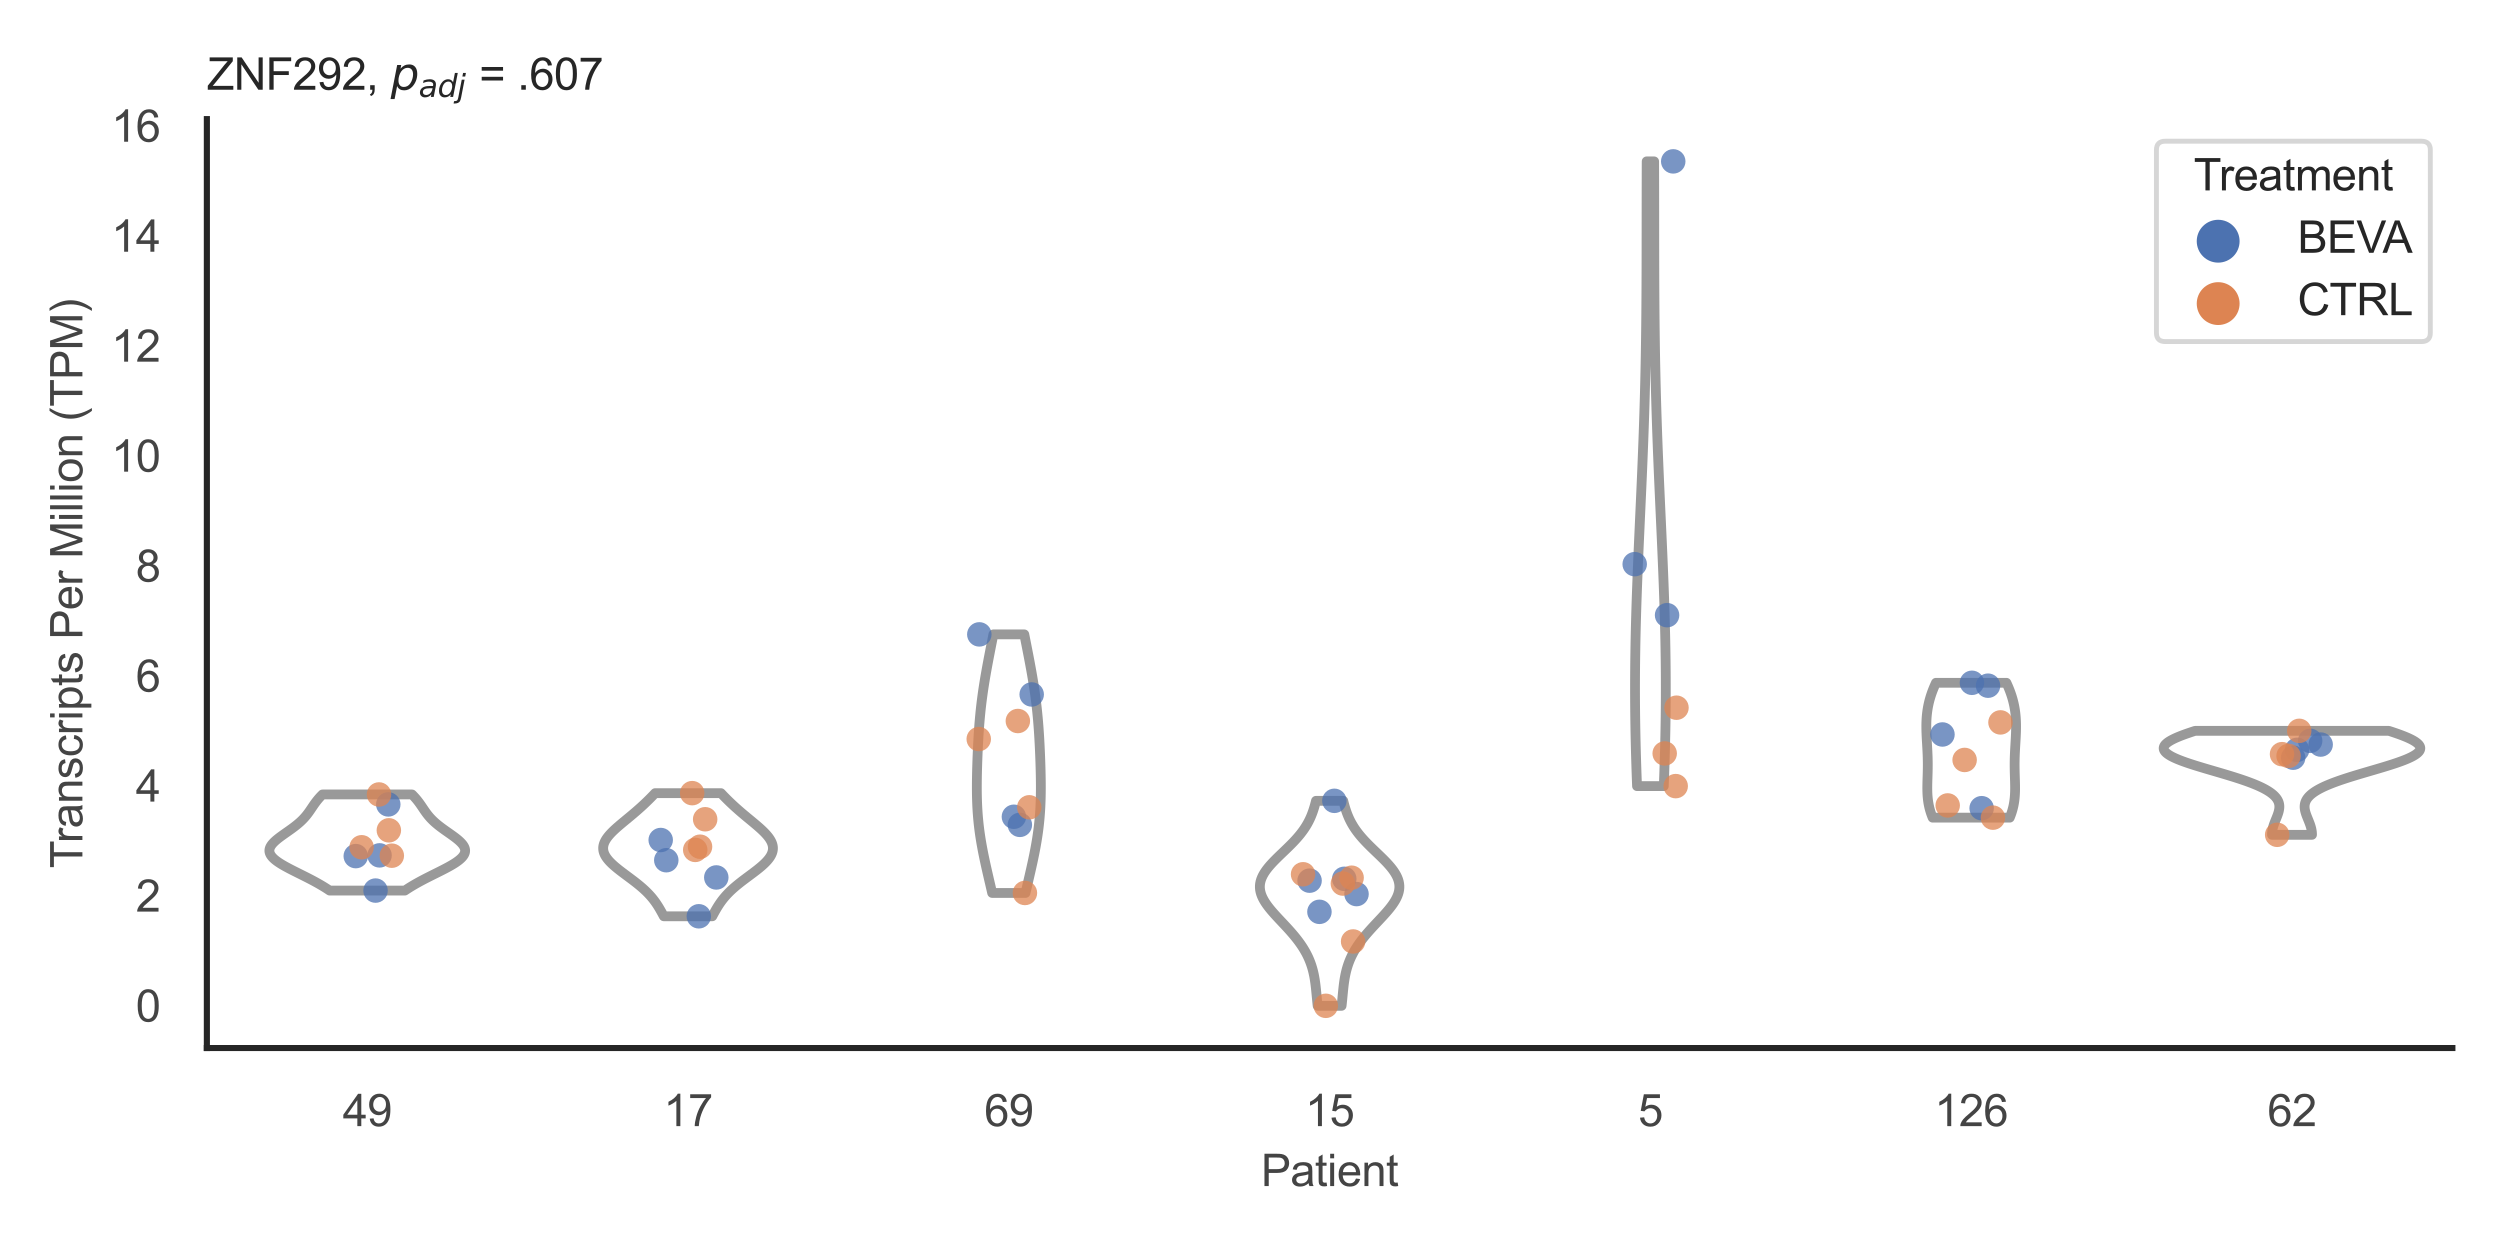 <?xml version="1.0" encoding="utf-8" standalone="no"?>
<!DOCTYPE svg PUBLIC "-//W3C//DTD SVG 1.1//EN"
  "http://www.w3.org/Graphics/SVG/1.1/DTD/svg11.dtd">
<svg xmlns:xlink="http://www.w3.org/1999/xlink" width="510.236pt" height="255.118pt" viewBox="0 0 510.236 255.118" xmlns="http://www.w3.org/2000/svg" version="1.1">
 <defs>
  <style type="text/css">*{stroke-linejoin: round; stroke-linecap: butt}</style>
 </defs>
 <g id="figure_1">
  <g id="patch_1">
   <path d="M 0 255.118 
L 510.236 255.118 
L 510.236 0 
L 0 0 
z
" style="fill: #ffffff"/>
  </g>
  <g id="axes_1">
   <g id="patch_2">
    <path d="M 42.22 213.898 
L 500.516 213.898 
L 500.516 24.32 
L 42.22 24.32 
z
" style="fill: #ffffff"/>
   </g>
   <g id="matplotlib.axis_1">
    <g id="xtick_1">
     <g id="text_1">
      <!-- 49 -->
      <g style="fill: #444444" transform="translate(69.951 229.84)scale(0.09 -0.09)">
       <defs>
        <path id="ArialMT-34" d="M 2069 0 
L 2069 1097 
L 81 1097 
L 81 1613 
L 2172 4581 
L 2631 4581 
L 2631 1613 
L 3250 1613 
L 3250 1097 
L 2631 1097 
L 2631 0 
L 2069 0 
z
M 2069 1613 
L 2069 3678 
L 634 1613 
L 2069 1613 
z
" transform="scale(0.016)"/>
        <path id="ArialMT-39" d="M 350 1059 
L 891 1109 
Q 959 728 1153 556 
Q 1347 384 1650 384 
Q 1909 384 2104 503 
Q 2300 622 2425 820 
Q 2550 1019 2634 1356 
Q 2719 1694 2719 2044 
Q 2719 2081 2716 2156 
Q 2547 1888 2255 1720 
Q 1963 1553 1622 1553 
Q 1053 1553 659 1965 
Q 266 2378 266 3053 
Q 266 3750 677 4175 
Q 1088 4600 1706 4600 
Q 2153 4600 2523 4359 
Q 2894 4119 3086 3673 
Q 3278 3228 3278 2384 
Q 3278 1506 3087 986 
Q 2897 466 2520 194 
Q 2144 -78 1638 -78 
Q 1100 -78 759 220 
Q 419 519 350 1059 
z
M 2653 3081 
Q 2653 3566 2395 3850 
Q 2138 4134 1775 4134 
Q 1400 4134 1122 3828 
Q 844 3522 844 3034 
Q 844 2597 1108 2323 
Q 1372 2050 1759 2050 
Q 2150 2050 2401 2323 
Q 2653 2597 2653 3081 
z
" transform="scale(0.016)"/>
       </defs>
       <use xlink:href="#ArialMT-34"/>
       <use xlink:href="#ArialMT-39" x="55.615"/>
      </g>
     </g>
    </g>
    <g id="xtick_2">
     <g id="text_2">
      <!-- 17 -->
      <g style="fill: #444444" transform="translate(135.421 229.84)scale(0.09 -0.09)">
       <defs>
        <path id="ArialMT-31" d="M 2384 0 
L 1822 0 
L 1822 3584 
Q 1619 3391 1289 3197 
Q 959 3003 697 2906 
L 697 3450 
Q 1169 3672 1522 3987 
Q 1875 4303 2022 4600 
L 2384 4600 
L 2384 0 
z
" transform="scale(0.016)"/>
        <path id="ArialMT-37" d="M 303 3981 
L 303 4522 
L 3269 4522 
L 3269 4084 
Q 2831 3619 2401 2847 
Q 1972 2075 1738 1259 
Q 1569 684 1522 0 
L 944 0 
Q 953 541 1156 1306 
Q 1359 2072 1739 2783 
Q 2119 3494 2547 3981 
L 303 3981 
z
" transform="scale(0.016)"/>
       </defs>
       <use xlink:href="#ArialMT-31"/>
       <use xlink:href="#ArialMT-37" x="55.615"/>
      </g>
     </g>
    </g>
    <g id="xtick_3">
     <g id="text_3">
      <!-- 69 -->
      <g style="fill: #444444" transform="translate(200.892 229.84)scale(0.09 -0.09)">
       <defs>
        <path id="ArialMT-36" d="M 3184 3459 
L 2625 3416 
Q 2550 3747 2413 3897 
Q 2184 4138 1850 4138 
Q 1581 4138 1378 3988 
Q 1113 3794 959 3422 
Q 806 3050 800 2363 
Q 1003 2672 1297 2822 
Q 1591 2972 1913 2972 
Q 2475 2972 2870 2558 
Q 3266 2144 3266 1488 
Q 3266 1056 3080 686 
Q 2894 316 2569 119 
Q 2244 -78 1831 -78 
Q 1128 -78 684 439 
Q 241 956 241 2144 
Q 241 3472 731 4075 
Q 1159 4600 1884 4600 
Q 2425 4600 2770 4297 
Q 3116 3994 3184 3459 
z
M 888 1484 
Q 888 1194 1011 928 
Q 1134 663 1356 523 
Q 1578 384 1822 384 
Q 2178 384 2434 671 
Q 2691 959 2691 1453 
Q 2691 1928 2437 2201 
Q 2184 2475 1800 2475 
Q 1419 2475 1153 2201 
Q 888 1928 888 1484 
z
" transform="scale(0.016)"/>
       </defs>
       <use xlink:href="#ArialMT-36"/>
       <use xlink:href="#ArialMT-39" x="55.615"/>
      </g>
     </g>
    </g>
    <g id="xtick_4">
     <g id="text_4">
      <!-- 15 -->
      <g style="fill: #444444" transform="translate(266.363 229.84)scale(0.09 -0.09)">
       <defs>
        <path id="ArialMT-35" d="M 266 1200 
L 856 1250 
Q 922 819 1161 601 
Q 1400 384 1738 384 
Q 2144 384 2425 690 
Q 2706 997 2706 1503 
Q 2706 1984 2436 2262 
Q 2166 2541 1728 2541 
Q 1456 2541 1237 2417 
Q 1019 2294 894 2097 
L 366 2166 
L 809 4519 
L 3088 4519 
L 3088 3981 
L 1259 3981 
L 1013 2750 
Q 1425 3038 1878 3038 
Q 2478 3038 2890 2622 
Q 3303 2206 3303 1553 
Q 3303 931 2941 478 
Q 2500 -78 1738 -78 
Q 1113 -78 717 272 
Q 322 622 266 1200 
z
" transform="scale(0.016)"/>
       </defs>
       <use xlink:href="#ArialMT-31"/>
       <use xlink:href="#ArialMT-35" x="55.615"/>
      </g>
     </g>
    </g>
    <g id="xtick_5">
     <g id="text_5">
      <!-- 5 -->
      <g style="fill: #444444" transform="translate(334.337 229.84)scale(0.09 -0.09)">
       <use xlink:href="#ArialMT-35"/>
      </g>
     </g>
    </g>
    <g id="xtick_6">
     <g id="text_6">
      <!-- 126 -->
      <g style="fill: #444444" transform="translate(394.803 229.84)scale(0.09 -0.09)">
       <defs>
        <path id="ArialMT-32" d="M 3222 541 
L 3222 0 
L 194 0 
Q 188 203 259 391 
Q 375 700 629 1000 
Q 884 1300 1366 1694 
Q 2113 2306 2375 2664 
Q 2638 3022 2638 3341 
Q 2638 3675 2398 3904 
Q 2159 4134 1775 4134 
Q 1369 4134 1125 3890 
Q 881 3647 878 3216 
L 300 3275 
Q 359 3922 746 4261 
Q 1134 4600 1788 4600 
Q 2447 4600 2831 4234 
Q 3216 3869 3216 3328 
Q 3216 3053 3103 2787 
Q 2991 2522 2730 2228 
Q 2469 1934 1863 1422 
Q 1356 997 1212 845 
Q 1069 694 975 541 
L 3222 541 
z
" transform="scale(0.016)"/>
       </defs>
       <use xlink:href="#ArialMT-31"/>
       <use xlink:href="#ArialMT-32" x="55.615"/>
       <use xlink:href="#ArialMT-36" x="111.23"/>
      </g>
     </g>
    </g>
    <g id="xtick_7">
     <g id="text_7">
      <!-- 62 -->
      <g style="fill: #444444" transform="translate(462.776 229.84)scale(0.09 -0.09)">
       <use xlink:href="#ArialMT-36"/>
       <use xlink:href="#ArialMT-32" x="55.615"/>
      </g>
     </g>
    </g>
    <g id="text_8">
     <!-- Patient -->
     <g style="fill: #444444" transform="translate(257.359 242.071)scale(0.09 -0.09)">
      <defs>
       <path id="ArialMT-50" d="M 494 0 
L 494 4581 
L 2222 4581 
Q 2678 4581 2919 4538 
Q 3256 4481 3484 4323 
Q 3713 4166 3852 3881 
Q 3991 3597 3991 3256 
Q 3991 2672 3619 2267 
Q 3247 1863 2275 1863 
L 1100 1863 
L 1100 0 
L 494 0 
z
M 1100 2403 
L 2284 2403 
Q 2872 2403 3119 2622 
Q 3366 2841 3366 3238 
Q 3366 3525 3220 3729 
Q 3075 3934 2838 4000 
Q 2684 4041 2272 4041 
L 1100 4041 
L 1100 2403 
z
" transform="scale(0.016)"/>
       <path id="ArialMT-61" d="M 2588 409 
Q 2275 144 1986 34 
Q 1697 -75 1366 -75 
Q 819 -75 525 192 
Q 231 459 231 875 
Q 231 1119 342 1320 
Q 453 1522 633 1644 
Q 813 1766 1038 1828 
Q 1203 1872 1538 1913 
Q 2219 1994 2541 2106 
Q 2544 2222 2544 2253 
Q 2544 2597 2384 2738 
Q 2169 2928 1744 2928 
Q 1347 2928 1158 2789 
Q 969 2650 878 2297 
L 328 2372 
Q 403 2725 575 2942 
Q 747 3159 1072 3276 
Q 1397 3394 1825 3394 
Q 2250 3394 2515 3294 
Q 2781 3194 2906 3042 
Q 3031 2891 3081 2659 
Q 3109 2516 3109 2141 
L 3109 1391 
Q 3109 606 3145 398 
Q 3181 191 3288 0 
L 2700 0 
Q 2613 175 2588 409 
z
M 2541 1666 
Q 2234 1541 1622 1453 
Q 1275 1403 1131 1340 
Q 988 1278 909 1158 
Q 831 1038 831 891 
Q 831 666 1001 516 
Q 1172 366 1500 366 
Q 1825 366 2078 508 
Q 2331 650 2450 897 
Q 2541 1088 2541 1459 
L 2541 1666 
z
" transform="scale(0.016)"/>
       <path id="ArialMT-74" d="M 1650 503 
L 1731 6 
Q 1494 -44 1306 -44 
Q 1000 -44 831 53 
Q 663 150 594 308 
Q 525 466 525 972 
L 525 2881 
L 113 2881 
L 113 3319 
L 525 3319 
L 525 4141 
L 1084 4478 
L 1084 3319 
L 1650 3319 
L 1650 2881 
L 1084 2881 
L 1084 941 
Q 1084 700 1114 631 
Q 1144 563 1211 522 
Q 1278 481 1403 481 
Q 1497 481 1650 503 
z
" transform="scale(0.016)"/>
       <path id="ArialMT-69" d="M 425 3934 
L 425 4581 
L 988 4581 
L 988 3934 
L 425 3934 
z
M 425 0 
L 425 3319 
L 988 3319 
L 988 0 
L 425 0 
z
" transform="scale(0.016)"/>
       <path id="ArialMT-65" d="M 2694 1069 
L 3275 997 
Q 3138 488 2766 206 
Q 2394 -75 1816 -75 
Q 1088 -75 661 373 
Q 234 822 234 1631 
Q 234 2469 665 2931 
Q 1097 3394 1784 3394 
Q 2450 3394 2872 2941 
Q 3294 2488 3294 1666 
Q 3294 1616 3291 1516 
L 816 1516 
Q 847 969 1125 678 
Q 1403 388 1819 388 
Q 2128 388 2347 550 
Q 2566 713 2694 1069 
z
M 847 1978 
L 2700 1978 
Q 2663 2397 2488 2606 
Q 2219 2931 1791 2931 
Q 1403 2931 1139 2672 
Q 875 2413 847 1978 
z
" transform="scale(0.016)"/>
       <path id="ArialMT-6e" d="M 422 0 
L 422 3319 
L 928 3319 
L 928 2847 
Q 1294 3394 1984 3394 
Q 2284 3394 2536 3286 
Q 2788 3178 2913 3003 
Q 3038 2828 3088 2588 
Q 3119 2431 3119 2041 
L 3119 0 
L 2556 0 
L 2556 2019 
Q 2556 2363 2490 2533 
Q 2425 2703 2258 2804 
Q 2091 2906 1866 2906 
Q 1506 2906 1245 2678 
Q 984 2450 984 1813 
L 984 0 
L 422 0 
z
" transform="scale(0.016)"/>
      </defs>
      <use xlink:href="#ArialMT-50"/>
      <use xlink:href="#ArialMT-61" x="66.699"/>
      <use xlink:href="#ArialMT-74" x="122.314"/>
      <use xlink:href="#ArialMT-69" x="150.098"/>
      <use xlink:href="#ArialMT-65" x="172.314"/>
      <use xlink:href="#ArialMT-6e" x="227.93"/>
      <use xlink:href="#ArialMT-74" x="283.545"/>
     </g>
    </g>
   </g>
   <g id="matplotlib.axis_2">
    <g id="ytick_1">
     <g id="text_9">
      <!-- 0 -->
      <g style="fill: #444444" transform="translate(27.715 208.502)scale(0.09 -0.09)">
       <defs>
        <path id="ArialMT-30" d="M 266 2259 
Q 266 3072 433 3567 
Q 600 4063 929 4331 
Q 1259 4600 1759 4600 
Q 2128 4600 2406 4451 
Q 2684 4303 2865 4023 
Q 3047 3744 3150 3342 
Q 3253 2941 3253 2259 
Q 3253 1453 3087 958 
Q 2922 463 2592 192 
Q 2263 -78 1759 -78 
Q 1097 -78 719 397 
Q 266 969 266 2259 
z
M 844 2259 
Q 844 1131 1108 757 
Q 1372 384 1759 384 
Q 2147 384 2411 759 
Q 2675 1134 2675 2259 
Q 2675 3391 2411 3762 
Q 2147 4134 1753 4134 
Q 1366 4134 1134 3806 
Q 844 3388 844 2259 
z
" transform="scale(0.016)"/>
       </defs>
       <use xlink:href="#ArialMT-30"/>
      </g>
     </g>
    </g>
    <g id="ytick_2">
     <g id="text_10">
      <!-- 2 -->
      <g style="fill: #444444" transform="translate(27.715 186.055)scale(0.09 -0.09)">
       <use xlink:href="#ArialMT-32"/>
      </g>
     </g>
    </g>
    <g id="ytick_3">
     <g id="text_11">
      <!-- 4 -->
      <g style="fill: #444444" transform="translate(27.715 163.607)scale(0.09 -0.09)">
       <use xlink:href="#ArialMT-34"/>
      </g>
     </g>
    </g>
    <g id="ytick_4">
     <g id="text_12">
      <!-- 6 -->
      <g style="fill: #444444" transform="translate(27.715 141.16)scale(0.09 -0.09)">
       <use xlink:href="#ArialMT-36"/>
      </g>
     </g>
    </g>
    <g id="ytick_5">
     <g id="text_13">
      <!-- 8 -->
      <g style="fill: #444444" transform="translate(27.715 118.713)scale(0.09 -0.09)">
       <defs>
        <path id="ArialMT-38" d="M 1131 2484 
Q 781 2613 612 2850 
Q 444 3088 444 3419 
Q 444 3919 803 4259 
Q 1163 4600 1759 4600 
Q 2359 4600 2725 4251 
Q 3091 3903 3091 3403 
Q 3091 3084 2923 2848 
Q 2756 2613 2416 2484 
Q 2838 2347 3058 2040 
Q 3278 1734 3278 1309 
Q 3278 722 2862 322 
Q 2447 -78 1769 -78 
Q 1091 -78 675 323 
Q 259 725 259 1325 
Q 259 1772 486 2073 
Q 713 2375 1131 2484 
z
M 1019 3438 
Q 1019 3113 1228 2906 
Q 1438 2700 1772 2700 
Q 2097 2700 2305 2904 
Q 2513 3109 2513 3406 
Q 2513 3716 2298 3927 
Q 2084 4138 1766 4138 
Q 1444 4138 1231 3931 
Q 1019 3725 1019 3438 
z
M 838 1322 
Q 838 1081 952 856 
Q 1066 631 1291 507 
Q 1516 384 1775 384 
Q 2178 384 2440 643 
Q 2703 903 2703 1303 
Q 2703 1709 2433 1975 
Q 2163 2241 1756 2241 
Q 1359 2241 1098 1978 
Q 838 1716 838 1322 
z
" transform="scale(0.016)"/>
       </defs>
       <use xlink:href="#ArialMT-38"/>
      </g>
     </g>
    </g>
    <g id="ytick_6">
     <g id="text_14">
      <!-- 10 -->
      <g style="fill: #444444" transform="translate(22.71 96.265)scale(0.09 -0.09)">
       <use xlink:href="#ArialMT-31"/>
       <use xlink:href="#ArialMT-30" x="55.615"/>
      </g>
     </g>
    </g>
    <g id="ytick_7">
     <g id="text_15">
      <!-- 12 -->
      <g style="fill: #444444" transform="translate(22.71 73.818)scale(0.09 -0.09)">
       <use xlink:href="#ArialMT-31"/>
       <use xlink:href="#ArialMT-32" x="55.615"/>
      </g>
     </g>
    </g>
    <g id="ytick_8">
     <g id="text_16">
      <!-- 14 -->
      <g style="fill: #444444" transform="translate(22.71 51.371)scale(0.09 -0.09)">
       <use xlink:href="#ArialMT-31"/>
       <use xlink:href="#ArialMT-34" x="55.615"/>
      </g>
     </g>
    </g>
    <g id="ytick_9">
     <g id="text_17">
      <!-- 16 -->
      <g style="fill: #444444" transform="translate(22.71 28.923)scale(0.09 -0.09)">
       <use xlink:href="#ArialMT-31"/>
       <use xlink:href="#ArialMT-36" x="55.615"/>
      </g>
     </g>
    </g>
    <g id="text_18">
     <!-- Transcripts Per Million (TPM) -->
     <g style="fill: #444444" transform="translate(16.816 177.194)rotate(-90)scale(0.09 -0.09)">
      <defs>
       <path id="ArialMT-54" d="M 1659 0 
L 1659 4041 
L 150 4041 
L 150 4581 
L 3781 4581 
L 3781 4041 
L 2266 4041 
L 2266 0 
L 1659 0 
z
" transform="scale(0.016)"/>
       <path id="ArialMT-72" d="M 416 0 
L 416 3319 
L 922 3319 
L 922 2816 
Q 1116 3169 1280 3281 
Q 1444 3394 1641 3394 
Q 1925 3394 2219 3213 
L 2025 2691 
Q 1819 2813 1613 2813 
Q 1428 2813 1281 2702 
Q 1134 2591 1072 2394 
Q 978 2094 978 1738 
L 978 0 
L 416 0 
z
" transform="scale(0.016)"/>
       <path id="ArialMT-73" d="M 197 991 
L 753 1078 
Q 800 744 1014 566 
Q 1228 388 1613 388 
Q 2000 388 2187 545 
Q 2375 703 2375 916 
Q 2375 1106 2209 1216 
Q 2094 1291 1634 1406 
Q 1016 1563 777 1677 
Q 538 1791 414 1992 
Q 291 2194 291 2438 
Q 291 2659 392 2848 
Q 494 3038 669 3163 
Q 800 3259 1026 3326 
Q 1253 3394 1513 3394 
Q 1903 3394 2198 3281 
Q 2494 3169 2634 2976 
Q 2775 2784 2828 2463 
L 2278 2388 
Q 2241 2644 2061 2787 
Q 1881 2931 1553 2931 
Q 1166 2931 1000 2803 
Q 834 2675 834 2503 
Q 834 2394 903 2306 
Q 972 2216 1119 2156 
Q 1203 2125 1616 2013 
Q 2213 1853 2448 1751 
Q 2684 1650 2818 1456 
Q 2953 1263 2953 975 
Q 2953 694 2789 445 
Q 2625 197 2315 61 
Q 2006 -75 1616 -75 
Q 969 -75 630 194 
Q 291 463 197 991 
z
" transform="scale(0.016)"/>
       <path id="ArialMT-63" d="M 2588 1216 
L 3141 1144 
Q 3050 572 2676 248 
Q 2303 -75 1759 -75 
Q 1078 -75 664 370 
Q 250 816 250 1647 
Q 250 2184 428 2587 
Q 606 2991 970 3192 
Q 1334 3394 1763 3394 
Q 2303 3394 2647 3120 
Q 2991 2847 3088 2344 
L 2541 2259 
Q 2463 2594 2264 2762 
Q 2066 2931 1784 2931 
Q 1359 2931 1093 2626 
Q 828 2322 828 1663 
Q 828 994 1084 691 
Q 1341 388 1753 388 
Q 2084 388 2306 591 
Q 2528 794 2588 1216 
z
" transform="scale(0.016)"/>
       <path id="ArialMT-70" d="M 422 -1272 
L 422 3319 
L 934 3319 
L 934 2888 
Q 1116 3141 1344 3267 
Q 1572 3394 1897 3394 
Q 2322 3394 2647 3175 
Q 2972 2956 3137 2557 
Q 3303 2159 3303 1684 
Q 3303 1175 3120 767 
Q 2938 359 2589 142 
Q 2241 -75 1856 -75 
Q 1575 -75 1351 44 
Q 1128 163 984 344 
L 984 -1272 
L 422 -1272 
z
M 931 1641 
Q 931 1000 1190 694 
Q 1450 388 1819 388 
Q 2194 388 2461 705 
Q 2728 1022 2728 1688 
Q 2728 2322 2467 2637 
Q 2206 2953 1844 2953 
Q 1484 2953 1207 2617 
Q 931 2281 931 1641 
z
" transform="scale(0.016)"/>
       <path id="ArialMT-20" transform="scale(0.016)"/>
       <path id="ArialMT-4d" d="M 475 0 
L 475 4581 
L 1388 4581 
L 2472 1338 
Q 2622 884 2691 659 
Q 2769 909 2934 1394 
L 4031 4581 
L 4847 4581 
L 4847 0 
L 4263 0 
L 4263 3834 
L 2931 0 
L 2384 0 
L 1059 3900 
L 1059 0 
L 475 0 
z
" transform="scale(0.016)"/>
       <path id="ArialMT-6c" d="M 409 0 
L 409 4581 
L 972 4581 
L 972 0 
L 409 0 
z
" transform="scale(0.016)"/>
       <path id="ArialMT-6f" d="M 213 1659 
Q 213 2581 725 3025 
Q 1153 3394 1769 3394 
Q 2453 3394 2887 2945 
Q 3322 2497 3322 1706 
Q 3322 1066 3130 698 
Q 2938 331 2570 128 
Q 2203 -75 1769 -75 
Q 1072 -75 642 372 
Q 213 819 213 1659 
z
M 791 1659 
Q 791 1022 1069 705 
Q 1347 388 1769 388 
Q 2188 388 2466 706 
Q 2744 1025 2744 1678 
Q 2744 2294 2464 2611 
Q 2184 2928 1769 2928 
Q 1347 2928 1069 2612 
Q 791 2297 791 1659 
z
" transform="scale(0.016)"/>
       <path id="ArialMT-28" d="M 1497 -1347 
Q 1031 -759 709 28 
Q 388 816 388 1659 
Q 388 2403 628 3084 
Q 909 3875 1497 4659 
L 1900 4659 
Q 1522 4009 1400 3731 
Q 1209 3300 1100 2831 
Q 966 2247 966 1656 
Q 966 153 1900 -1347 
L 1497 -1347 
z
" transform="scale(0.016)"/>
       <path id="ArialMT-29" d="M 791 -1347 
L 388 -1347 
Q 1322 153 1322 1656 
Q 1322 2244 1188 2822 
Q 1081 3291 891 3722 
Q 769 4003 388 4659 
L 791 4659 
Q 1378 3875 1659 3084 
Q 1900 2403 1900 1659 
Q 1900 816 1576 28 
Q 1253 -759 791 -1347 
z
" transform="scale(0.016)"/>
      </defs>
      <use xlink:href="#ArialMT-54"/>
      <use xlink:href="#ArialMT-72" x="57.334"/>
      <use xlink:href="#ArialMT-61" x="90.635"/>
      <use xlink:href="#ArialMT-6e" x="146.25"/>
      <use xlink:href="#ArialMT-73" x="201.865"/>
      <use xlink:href="#ArialMT-63" x="251.865"/>
      <use xlink:href="#ArialMT-72" x="301.865"/>
      <use xlink:href="#ArialMT-69" x="335.166"/>
      <use xlink:href="#ArialMT-70" x="357.383"/>
      <use xlink:href="#ArialMT-74" x="412.998"/>
      <use xlink:href="#ArialMT-73" x="440.781"/>
      <use xlink:href="#ArialMT-20" x="490.781"/>
      <use xlink:href="#ArialMT-50" x="518.564"/>
      <use xlink:href="#ArialMT-65" x="585.264"/>
      <use xlink:href="#ArialMT-72" x="640.879"/>
      <use xlink:href="#ArialMT-20" x="674.18"/>
      <use xlink:href="#ArialMT-4d" x="701.963"/>
      <use xlink:href="#ArialMT-69" x="785.264"/>
      <use xlink:href="#ArialMT-6c" x="807.48"/>
      <use xlink:href="#ArialMT-6c" x="829.697"/>
      <use xlink:href="#ArialMT-69" x="851.914"/>
      <use xlink:href="#ArialMT-6f" x="874.131"/>
      <use xlink:href="#ArialMT-6e" x="929.746"/>
      <use xlink:href="#ArialMT-20" x="985.361"/>
      <use xlink:href="#ArialMT-28" x="1013.145"/>
      <use xlink:href="#ArialMT-54" x="1046.445"/>
      <use xlink:href="#ArialMT-50" x="1107.529"/>
      <use xlink:href="#ArialMT-4d" x="1174.229"/>
      <use xlink:href="#ArialMT-29" x="1257.529"/>
     </g>
    </g>
   </g>
   <g id="PolyCollection_1">
    <defs>
     <path id="m84e65395df" d="M 82.628 -73.356 
L 67.282 -73.356 
L 66.987 -73.555 
L 66.683 -73.753 
L 66.372 -73.951 
L 66.052 -74.149 
L 65.724 -74.347 
L 65.389 -74.545 
L 65.045 -74.743 
L 64.693 -74.942 
L 64.334 -75.14 
L 63.968 -75.338 
L 63.595 -75.536 
L 63.216 -75.734 
L 62.831 -75.932 
L 62.441 -76.13 
L 62.048 -76.328 
L 61.652 -76.527 
L 61.254 -76.725 
L 60.856 -76.923 
L 60.459 -77.121 
L 60.063 -77.319 
L 59.672 -77.517 
L 59.286 -77.715 
L 58.906 -77.914 
L 58.536 -78.112 
L 58.175 -78.31 
L 57.826 -78.508 
L 57.491 -78.706 
L 57.171 -78.904 
L 56.868 -79.102 
L 56.583 -79.301 
L 56.317 -79.499 
L 56.073 -79.697 
L 55.851 -79.895 
L 55.653 -80.093 
L 55.479 -80.291 
L 55.33 -80.489 
L 55.207 -80.688 
L 55.11 -80.886 
L 55.04 -81.084 
L 54.997 -81.282 
L 54.981 -81.48 
L 54.991 -81.678 
L 55.027 -81.876 
L 55.088 -82.074 
L 55.174 -82.273 
L 55.284 -82.471 
L 55.416 -82.669 
L 55.569 -82.867 
L 55.743 -83.065 
L 55.934 -83.263 
L 56.143 -83.461 
L 56.367 -83.66 
L 56.604 -83.858 
L 56.853 -84.056 
L 57.112 -84.254 
L 57.379 -84.452 
L 57.653 -84.65 
L 57.931 -84.848 
L 58.212 -85.047 
L 58.495 -85.245 
L 58.777 -85.443 
L 59.057 -85.641 
L 59.334 -85.839 
L 59.608 -86.037 
L 59.875 -86.235 
L 60.136 -86.434 
L 60.391 -86.632 
L 60.637 -86.83 
L 60.875 -87.028 
L 61.103 -87.226 
L 61.323 -87.424 
L 61.534 -87.622 
L 61.735 -87.82 
L 61.928 -88.019 
L 62.111 -88.217 
L 62.287 -88.415 
L 62.455 -88.613 
L 62.615 -88.811 
L 62.769 -89.009 
L 62.918 -89.207 
L 63.061 -89.406 
L 63.201 -89.604 
L 63.338 -89.802 
L 63.473 -90 
L 63.606 -90.198 
L 63.74 -90.396 
L 63.874 -90.594 
L 64.01 -90.793 
L 64.149 -90.991 
L 64.291 -91.189 
L 64.437 -91.387 
L 64.588 -91.585 
L 64.744 -91.783 
L 64.906 -91.981 
L 65.075 -92.18 
L 65.25 -92.378 
L 65.433 -92.576 
L 65.622 -92.774 
L 65.819 -92.972 
L 84.092 -92.972 
L 84.092 -92.972 
L 84.289 -92.774 
L 84.478 -92.576 
L 84.66 -92.378 
L 84.836 -92.18 
L 85.005 -91.981 
L 85.167 -91.783 
L 85.323 -91.585 
L 85.474 -91.387 
L 85.62 -91.189 
L 85.762 -90.991 
L 85.901 -90.793 
L 86.037 -90.594 
L 86.171 -90.396 
L 86.305 -90.198 
L 86.438 -90 
L 86.573 -89.802 
L 86.71 -89.604 
L 86.849 -89.406 
L 86.993 -89.207 
L 87.142 -89.009 
L 87.296 -88.811 
L 87.456 -88.613 
L 87.624 -88.415 
L 87.799 -88.217 
L 87.983 -88.019 
L 88.176 -87.82 
L 88.377 -87.622 
L 88.588 -87.424 
L 88.807 -87.226 
L 89.036 -87.028 
L 89.274 -86.83 
L 89.52 -86.632 
L 89.774 -86.434 
L 90.036 -86.235 
L 90.303 -86.037 
L 90.576 -85.839 
L 90.854 -85.641 
L 91.134 -85.443 
L 91.416 -85.245 
L 91.699 -85.047 
L 91.98 -84.848 
L 92.258 -84.65 
L 92.531 -84.452 
L 92.799 -84.254 
L 93.058 -84.056 
L 93.307 -83.858 
L 93.544 -83.66 
L 93.768 -83.461 
L 93.976 -83.263 
L 94.168 -83.065 
L 94.342 -82.867 
L 94.495 -82.669 
L 94.627 -82.471 
L 94.737 -82.273 
L 94.823 -82.074 
L 94.884 -81.876 
L 94.92 -81.678 
L 94.93 -81.48 
L 94.914 -81.282 
L 94.871 -81.084 
L 94.801 -80.886 
L 94.704 -80.688 
L 94.581 -80.489 
L 94.432 -80.291 
L 94.258 -80.093 
L 94.06 -79.895 
L 93.838 -79.697 
L 93.594 -79.499 
L 93.328 -79.301 
L 93.043 -79.102 
L 92.74 -78.904 
L 92.42 -78.706 
L 92.085 -78.508 
L 91.736 -78.31 
L 91.375 -78.112 
L 91.004 -77.914 
L 90.625 -77.715 
L 90.239 -77.517 
L 89.847 -77.319 
L 89.452 -77.121 
L 89.055 -76.923 
L 88.657 -76.725 
L 88.259 -76.527 
L 87.863 -76.328 
L 87.469 -76.13 
L 87.08 -75.932 
L 86.695 -75.734 
L 86.316 -75.536 
L 85.943 -75.338 
L 85.577 -75.14 
L 85.218 -74.942 
L 84.866 -74.743 
L 84.522 -74.545 
L 84.187 -74.347 
L 83.859 -74.149 
L 83.539 -73.951 
L 83.228 -73.753 
L 82.924 -73.555 
L 82.628 -73.356 
z
" style="stroke: #999999; stroke-width: 2"/>
    </defs>
    <g clip-path="url(#p08f6ae3cc2)">
     <use xlink:href="#m84e65395df" x="0" y="255.118" style="fill: #ffffff; stroke: #999999; stroke-width: 2"/>
    </g>
   </g>
   <g id="PolyCollection_2">
    <defs>
     <path id="md6a58b53bf" d="M 145.374 -68.11 
L 135.479 -68.11 
L 135.343 -68.364 
L 135.206 -68.617 
L 135.068 -68.871 
L 134.927 -69.125 
L 134.783 -69.379 
L 134.636 -69.633 
L 134.485 -69.887 
L 134.329 -70.141 
L 134.167 -70.394 
L 133.999 -70.648 
L 133.825 -70.902 
L 133.643 -71.156 
L 133.453 -71.41 
L 133.255 -71.664 
L 133.048 -71.918 
L 132.832 -72.171 
L 132.605 -72.425 
L 132.369 -72.679 
L 132.123 -72.933 
L 131.867 -73.187 
L 131.6 -73.441 
L 131.324 -73.695 
L 131.038 -73.948 
L 130.742 -74.202 
L 130.438 -74.456 
L 130.126 -74.71 
L 129.807 -74.964 
L 129.481 -75.218 
L 129.149 -75.472 
L 128.813 -75.725 
L 128.474 -75.979 
L 128.134 -76.233 
L 127.792 -76.487 
L 127.452 -76.741 
L 127.113 -76.995 
L 126.779 -77.249 
L 126.45 -77.502 
L 126.129 -77.756 
L 125.816 -78.01 
L 125.513 -78.264 
L 125.222 -78.518 
L 124.944 -78.772 
L 124.682 -79.026 
L 124.435 -79.279 
L 124.207 -79.533 
L 123.997 -79.787 
L 123.807 -80.041 
L 123.638 -80.295 
L 123.491 -80.549 
L 123.366 -80.803 
L 123.265 -81.056 
L 123.188 -81.31 
L 123.135 -81.564 
L 123.106 -81.818 
L 123.101 -82.072 
L 123.12 -82.326 
L 123.163 -82.58 
L 123.23 -82.833 
L 123.319 -83.087 
L 123.43 -83.341 
L 123.562 -83.595 
L 123.715 -83.849 
L 123.887 -84.103 
L 124.077 -84.357 
L 124.284 -84.61 
L 124.506 -84.864 
L 124.743 -85.118 
L 124.992 -85.372 
L 125.254 -85.626 
L 125.525 -85.88 
L 125.805 -86.134 
L 126.093 -86.388 
L 126.386 -86.641 
L 126.685 -86.895 
L 126.988 -87.149 
L 127.293 -87.403 
L 127.6 -87.657 
L 127.908 -87.911 
L 128.215 -88.165 
L 128.521 -88.418 
L 128.826 -88.672 
L 129.129 -88.926 
L 129.428 -89.18 
L 129.725 -89.434 
L 130.018 -89.688 
L 130.307 -89.942 
L 130.592 -90.195 
L 130.874 -90.449 
L 131.151 -90.703 
L 131.424 -90.957 
L 131.693 -91.211 
L 131.958 -91.465 
L 132.219 -91.719 
L 132.477 -91.972 
L 132.73 -92.226 
L 132.981 -92.48 
L 133.228 -92.734 
L 133.472 -92.988 
L 133.713 -93.242 
L 147.14 -93.242 
L 147.14 -93.242 
L 147.381 -92.988 
L 147.625 -92.734 
L 147.872 -92.48 
L 148.122 -92.226 
L 148.376 -91.972 
L 148.633 -91.719 
L 148.895 -91.465 
L 149.16 -91.211 
L 149.429 -90.957 
L 149.702 -90.703 
L 149.979 -90.449 
L 150.26 -90.195 
L 150.546 -89.942 
L 150.835 -89.688 
L 151.128 -89.434 
L 151.424 -89.18 
L 151.724 -88.926 
L 152.027 -88.672 
L 152.331 -88.418 
L 152.638 -88.165 
L 152.945 -87.911 
L 153.253 -87.657 
L 153.56 -87.403 
L 153.865 -87.149 
L 154.167 -86.895 
L 154.466 -86.641 
L 154.76 -86.388 
L 155.048 -86.134 
L 155.328 -85.88 
L 155.599 -85.626 
L 155.86 -85.372 
L 156.11 -85.118 
L 156.346 -84.864 
L 156.569 -84.61 
L 156.776 -84.357 
L 156.966 -84.103 
L 157.137 -83.849 
L 157.29 -83.595 
L 157.423 -83.341 
L 157.534 -83.087 
L 157.623 -82.833 
L 157.689 -82.58 
L 157.733 -82.326 
L 157.752 -82.072 
L 157.747 -81.818 
L 157.718 -81.564 
L 157.665 -81.31 
L 157.587 -81.056 
L 157.486 -80.803 
L 157.362 -80.549 
L 157.215 -80.295 
L 157.046 -80.041 
L 156.856 -79.787 
L 156.646 -79.533 
L 156.417 -79.279 
L 156.171 -79.026 
L 155.908 -78.772 
L 155.631 -78.518 
L 155.34 -78.264 
L 155.037 -78.01 
L 154.724 -77.756 
L 154.402 -77.502 
L 154.074 -77.249 
L 153.739 -76.995 
L 153.401 -76.741 
L 153.061 -76.487 
L 152.719 -76.233 
L 152.378 -75.979 
L 152.039 -75.725 
L 151.703 -75.472 
L 151.372 -75.218 
L 151.046 -74.964 
L 150.727 -74.71 
L 150.414 -74.456 
L 150.11 -74.202 
L 149.815 -73.948 
L 149.529 -73.695 
L 149.253 -73.441 
L 148.986 -73.187 
L 148.73 -72.933 
L 148.483 -72.679 
L 148.247 -72.425 
L 148.021 -72.171 
L 147.804 -71.918 
L 147.597 -71.664 
L 147.399 -71.41 
L 147.209 -71.156 
L 147.028 -70.902 
L 146.853 -70.648 
L 146.686 -70.394 
L 146.524 -70.141 
L 146.368 -69.887 
L 146.217 -69.633 
L 146.069 -69.379 
L 145.926 -69.125 
L 145.785 -68.871 
L 145.646 -68.617 
L 145.509 -68.364 
L 145.374 -68.11 
z
" style="stroke: #999999; stroke-width: 2"/>
    </defs>
    <g clip-path="url(#p08f6ae3cc2)">
     <use xlink:href="#md6a58b53bf" x="0" y="255.118" style="fill: #ffffff; stroke: #999999; stroke-width: 2"/>
    </g>
   </g>
   <g id="PolyCollection_3">
    <defs>
     <path id="me6fb55d155" d="M 209.3 -72.872 
L 202.494 -72.872 
L 202.371 -73.405 
L 202.248 -73.938 
L 202.124 -74.471 
L 201.999 -75.004 
L 201.875 -75.537 
L 201.752 -76.07 
L 201.628 -76.603 
L 201.506 -77.136 
L 201.385 -77.669 
L 201.265 -78.202 
L 201.147 -78.735 
L 201.031 -79.268 
L 200.917 -79.801 
L 200.806 -80.334 
L 200.697 -80.867 
L 200.592 -81.401 
L 200.49 -81.934 
L 200.392 -82.467 
L 200.297 -83 
L 200.207 -83.533 
L 200.121 -84.066 
L 200.039 -84.599 
L 199.962 -85.132 
L 199.89 -85.665 
L 199.822 -86.198 
L 199.76 -86.731 
L 199.702 -87.264 
L 199.65 -87.797 
L 199.602 -88.33 
L 199.559 -88.863 
L 199.521 -89.396 
L 199.487 -89.929 
L 199.458 -90.463 
L 199.433 -90.996 
L 199.413 -91.529 
L 199.396 -92.062 
L 199.383 -92.595 
L 199.374 -93.128 
L 199.368 -93.661 
L 199.365 -94.194 
L 199.365 -94.727 
L 199.368 -95.26 
L 199.373 -95.793 
L 199.381 -96.326 
L 199.39 -96.859 
L 199.401 -97.392 
L 199.414 -97.925 
L 199.429 -98.458 
L 199.445 -98.991 
L 199.462 -99.525 
L 199.481 -100.058 
L 199.5 -100.591 
L 199.522 -101.124 
L 199.544 -101.657 
L 199.568 -102.19 
L 199.593 -102.723 
L 199.62 -103.256 
L 199.648 -103.789 
L 199.678 -104.322 
L 199.709 -104.855 
L 199.743 -105.388 
L 199.778 -105.921 
L 199.816 -106.454 
L 199.855 -106.987 
L 199.897 -107.52 
L 199.942 -108.053 
L 199.989 -108.587 
L 200.039 -109.12 
L 200.091 -109.653 
L 200.146 -110.186 
L 200.204 -110.719 
L 200.265 -111.252 
L 200.329 -111.785 
L 200.396 -112.318 
L 200.466 -112.851 
L 200.539 -113.384 
L 200.614 -113.917 
L 200.692 -114.45 
L 200.773 -114.983 
L 200.856 -115.516 
L 200.942 -116.049 
L 201.03 -116.582 
L 201.12 -117.116 
L 201.213 -117.649 
L 201.307 -118.182 
L 201.403 -118.715 
L 201.5 -119.248 
L 201.6 -119.781 
L 201.7 -120.314 
L 201.801 -120.847 
L 201.904 -121.38 
L 202.007 -121.913 
L 202.111 -122.446 
L 202.216 -122.979 
L 202.32 -123.512 
L 202.425 -124.045 
L 202.531 -124.578 
L 202.636 -125.111 
L 202.74 -125.644 
L 209.054 -125.644 
L 209.054 -125.644 
L 209.159 -125.111 
L 209.264 -124.578 
L 209.369 -124.045 
L 209.474 -123.512 
L 209.579 -122.979 
L 209.683 -122.446 
L 209.787 -121.913 
L 209.891 -121.38 
L 209.993 -120.847 
L 210.095 -120.314 
L 210.195 -119.781 
L 210.294 -119.248 
L 210.392 -118.715 
L 210.488 -118.182 
L 210.582 -117.649 
L 210.674 -117.116 
L 210.764 -116.582 
L 210.853 -116.049 
L 210.938 -115.516 
L 211.022 -114.983 
L 211.102 -114.45 
L 211.181 -113.917 
L 211.256 -113.384 
L 211.329 -112.851 
L 211.398 -112.318 
L 211.465 -111.785 
L 211.529 -111.252 
L 211.59 -110.719 
L 211.648 -110.186 
L 211.703 -109.653 
L 211.756 -109.12 
L 211.806 -108.587 
L 211.853 -108.053 
L 211.897 -107.52 
L 211.939 -106.987 
L 211.979 -106.454 
L 212.016 -105.921 
L 212.052 -105.388 
L 212.085 -104.855 
L 212.117 -104.322 
L 212.146 -103.789 
L 212.175 -103.256 
L 212.201 -102.723 
L 212.226 -102.19 
L 212.25 -101.657 
L 212.273 -101.124 
L 212.294 -100.591 
L 212.314 -100.058 
L 212.333 -99.525 
L 212.35 -98.991 
L 212.366 -98.458 
L 212.38 -97.925 
L 212.393 -97.392 
L 212.405 -96.859 
L 212.414 -96.326 
L 212.421 -95.793 
L 212.426 -95.26 
L 212.429 -94.727 
L 212.429 -94.194 
L 212.426 -93.661 
L 212.42 -93.128 
L 212.411 -92.595 
L 212.398 -92.062 
L 212.382 -91.529 
L 212.361 -90.996 
L 212.337 -90.463 
L 212.307 -89.929 
L 212.274 -89.396 
L 212.236 -88.863 
L 212.193 -88.33 
L 212.145 -87.797 
L 212.092 -87.264 
L 212.035 -86.731 
L 211.972 -86.198 
L 211.905 -85.665 
L 211.832 -85.132 
L 211.755 -84.599 
L 211.674 -84.066 
L 211.588 -83.533 
L 211.497 -83 
L 211.403 -82.467 
L 211.305 -81.934 
L 211.203 -81.401 
L 211.097 -80.867 
L 210.989 -80.334 
L 210.877 -79.801 
L 210.764 -79.268 
L 210.647 -78.735 
L 210.529 -78.202 
L 210.41 -77.669 
L 210.288 -77.136 
L 210.166 -76.603 
L 210.043 -76.07 
L 209.919 -75.537 
L 209.795 -75.004 
L 209.671 -74.471 
L 209.547 -73.938 
L 209.423 -73.405 
L 209.3 -72.872 
z
" style="stroke: #999999; stroke-width: 2"/>
    </defs>
    <g clip-path="url(#p08f6ae3cc2)">
     <use xlink:href="#me6fb55d155" x="0" y="255.118" style="fill: #ffffff; stroke: #999999; stroke-width: 2"/>
    </g>
   </g>
   <g id="PolyCollection_4">
    <defs>
     <path id="m4042dc6f96" d="M 273.811 -49.837 
L 268.925 -49.837 
L 268.878 -50.26 
L 268.834 -50.682 
L 268.792 -51.105 
L 268.751 -51.528 
L 268.711 -51.95 
L 268.671 -52.373 
L 268.629 -52.795 
L 268.587 -53.218 
L 268.541 -53.641 
L 268.492 -54.063 
L 268.438 -54.486 
L 268.378 -54.908 
L 268.312 -55.331 
L 268.238 -55.754 
L 268.156 -56.176 
L 268.063 -56.599 
L 267.961 -57.021 
L 267.847 -57.444 
L 267.721 -57.867 
L 267.582 -58.289 
L 267.429 -58.712 
L 267.263 -59.134 
L 267.082 -59.557 
L 266.885 -59.98 
L 266.674 -60.402 
L 266.447 -60.825 
L 266.204 -61.247 
L 265.945 -61.67 
L 265.67 -62.093 
L 265.38 -62.515 
L 265.075 -62.938 
L 264.756 -63.36 
L 264.422 -63.783 
L 264.075 -64.206 
L 263.717 -64.628 
L 263.348 -65.051 
L 262.969 -65.473 
L 262.583 -65.896 
L 262.191 -66.319 
L 261.795 -66.741 
L 261.397 -67.164 
L 261.001 -67.586 
L 260.609 -68.009 
L 260.222 -68.432 
L 259.846 -68.854 
L 259.481 -69.277 
L 259.132 -69.699 
L 258.802 -70.122 
L 258.493 -70.545 
L 258.209 -70.967 
L 257.953 -71.39 
L 257.727 -71.813 
L 257.534 -72.235 
L 257.376 -72.658 
L 257.256 -73.08 
L 257.175 -73.503 
L 257.134 -73.926 
L 257.134 -74.348 
L 257.175 -74.771 
L 257.258 -75.193 
L 257.382 -75.616 
L 257.547 -76.039 
L 257.75 -76.461 
L 257.989 -76.884 
L 258.264 -77.306 
L 258.57 -77.729 
L 258.906 -78.152 
L 259.268 -78.574 
L 259.652 -78.997 
L 260.055 -79.419 
L 260.473 -79.842 
L 260.902 -80.265 
L 261.339 -80.687 
L 261.781 -81.11 
L 262.222 -81.532 
L 262.66 -81.955 
L 263.093 -82.378 
L 263.516 -82.8 
L 263.928 -83.223 
L 264.325 -83.645 
L 264.707 -84.068 
L 265.072 -84.491 
L 265.418 -84.913 
L 265.744 -85.336 
L 266.051 -85.758 
L 266.337 -86.181 
L 266.604 -86.604 
L 266.851 -87.026 
L 267.079 -87.449 
L 267.289 -87.871 
L 267.483 -88.294 
L 267.661 -88.717 
L 267.824 -89.139 
L 267.975 -89.562 
L 268.114 -89.984 
L 268.244 -90.407 
L 268.365 -90.83 
L 268.478 -91.252 
L 268.586 -91.675 
L 274.151 -91.675 
L 274.151 -91.675 
L 274.258 -91.252 
L 274.372 -90.83 
L 274.492 -90.407 
L 274.622 -89.984 
L 274.761 -89.562 
L 274.912 -89.139 
L 275.076 -88.717 
L 275.253 -88.294 
L 275.447 -87.871 
L 275.657 -87.449 
L 275.886 -87.026 
L 276.133 -86.604 
L 276.399 -86.181 
L 276.686 -85.758 
L 276.992 -85.336 
L 277.319 -84.913 
L 277.664 -84.491 
L 278.029 -84.068 
L 278.411 -83.645 
L 278.809 -83.223 
L 279.22 -82.8 
L 279.643 -82.378 
L 280.076 -81.955 
L 280.514 -81.532 
L 280.956 -81.11 
L 281.397 -80.687 
L 281.834 -80.265 
L 282.263 -79.842 
L 282.682 -79.419 
L 283.085 -78.997 
L 283.469 -78.574 
L 283.83 -78.152 
L 284.166 -77.729 
L 284.472 -77.306 
L 284.747 -76.884 
L 284.987 -76.461 
L 285.19 -76.039 
L 285.354 -75.616 
L 285.478 -75.193 
L 285.561 -74.771 
L 285.603 -74.348 
L 285.603 -73.926 
L 285.562 -73.503 
L 285.48 -73.08 
L 285.36 -72.658 
L 285.202 -72.235 
L 285.01 -71.813 
L 284.784 -71.39 
L 284.527 -70.967 
L 284.243 -70.545 
L 283.935 -70.122 
L 283.604 -69.699 
L 283.255 -69.277 
L 282.891 -68.854 
L 282.514 -68.432 
L 282.128 -68.009 
L 281.735 -67.586 
L 281.339 -67.164 
L 280.941 -66.741 
L 280.546 -66.319 
L 280.154 -65.896 
L 279.767 -65.473 
L 279.389 -65.051 
L 279.019 -64.628 
L 278.661 -64.206 
L 278.314 -63.783 
L 277.981 -63.36 
L 277.661 -62.938 
L 277.356 -62.515 
L 277.066 -62.093 
L 276.791 -61.67 
L 276.533 -61.247 
L 276.29 -60.825 
L 276.062 -60.402 
L 275.851 -59.98 
L 275.655 -59.557 
L 275.473 -59.134 
L 275.307 -58.712 
L 275.154 -58.289 
L 275.015 -57.867 
L 274.889 -57.444 
L 274.775 -57.021 
L 274.673 -56.599 
L 274.581 -56.176 
L 274.498 -55.754 
L 274.424 -55.331 
L 274.358 -54.908 
L 274.298 -54.486 
L 274.244 -54.063 
L 274.195 -53.641 
L 274.15 -53.218 
L 274.107 -52.795 
L 274.066 -52.373 
L 274.025 -51.95 
L 273.985 -51.528 
L 273.944 -51.105 
L 273.902 -50.682 
L 273.858 -50.26 
L 273.811 -49.837 
z
" style="stroke: #999999; stroke-width: 2"/>
    </defs>
    <g clip-path="url(#p08f6ae3cc2)">
     <use xlink:href="#m4042dc6f96" x="0" y="255.118" style="fill: #ffffff; stroke: #999999; stroke-width: 2"/>
    </g>
   </g>
   <g id="PolyCollection_5">
    <defs>
     <path id="m0afcbc202a" d="M 339.569 -94.676 
L 334.109 -94.676 
L 334.06 -95.964 
L 334.014 -97.252 
L 333.971 -98.54 
L 333.93 -99.828 
L 333.893 -101.116 
L 333.858 -102.404 
L 333.827 -103.692 
L 333.799 -104.98 
L 333.774 -106.268 
L 333.753 -107.555 
L 333.735 -108.843 
L 333.721 -110.131 
L 333.71 -111.419 
L 333.703 -112.707 
L 333.7 -113.995 
L 333.7 -115.283 
L 333.703 -116.571 
L 333.71 -117.859 
L 333.721 -119.147 
L 333.735 -120.435 
L 333.753 -121.723 
L 333.773 -123.011 
L 333.797 -124.299 
L 333.824 -125.586 
L 333.855 -126.874 
L 333.888 -128.162 
L 333.924 -129.45 
L 333.962 -130.738 
L 334.003 -132.026 
L 334.047 -133.314 
L 334.092 -134.602 
L 334.14 -135.89 
L 334.19 -137.178 
L 334.241 -138.466 
L 334.294 -139.754 
L 334.348 -141.042 
L 334.403 -142.33 
L 334.46 -143.617 
L 334.517 -144.905 
L 334.575 -146.193 
L 334.634 -147.481 
L 334.692 -148.769 
L 334.751 -150.057 
L 334.81 -151.345 
L 334.869 -152.633 
L 334.927 -153.921 
L 334.985 -155.209 
L 335.042 -156.497 
L 335.098 -157.785 
L 335.153 -159.073 
L 335.207 -160.36 
L 335.26 -161.648 
L 335.311 -162.936 
L 335.361 -164.224 
L 335.41 -165.512 
L 335.457 -166.8 
L 335.502 -168.088 
L 335.545 -169.376 
L 335.587 -170.664 
L 335.627 -171.952 
L 335.664 -173.24 
L 335.7 -174.528 
L 335.734 -175.816 
L 335.766 -177.104 
L 335.795 -178.391 
L 335.823 -179.679 
L 335.849 -180.967 
L 335.873 -182.255 
L 335.895 -183.543 
L 335.915 -184.831 
L 335.933 -186.119 
L 335.95 -187.407 
L 335.965 -188.695 
L 335.978 -189.983 
L 335.99 -191.271 
L 336 -192.559 
L 336.009 -193.847 
L 336.017 -195.134 
L 336.024 -196.422 
L 336.029 -197.71 
L 336.034 -198.998 
L 336.038 -200.286 
L 336.041 -201.574 
L 336.044 -202.862 
L 336.046 -204.15 
L 336.048 -205.438 
L 336.049 -206.726 
L 336.051 -208.014 
L 336.052 -209.302 
L 336.053 -210.59 
L 336.054 -211.878 
L 336.056 -213.165 
L 336.057 -214.453 
L 336.059 -215.741 
L 336.062 -217.029 
L 336.065 -218.317 
L 336.068 -219.605 
L 336.072 -220.893 
L 336.077 -222.181 
L 337.601 -222.181 
L 337.601 -222.181 
L 337.606 -220.893 
L 337.61 -219.605 
L 337.613 -218.317 
L 337.616 -217.029 
L 337.618 -215.741 
L 337.621 -214.453 
L 337.622 -213.165 
L 337.624 -211.878 
L 337.625 -210.59 
L 337.626 -209.302 
L 337.627 -208.014 
L 337.629 -206.726 
L 337.63 -205.438 
L 337.632 -204.15 
L 337.634 -202.862 
L 337.637 -201.574 
L 337.64 -200.286 
L 337.644 -198.998 
L 337.649 -197.71 
L 337.654 -196.422 
L 337.661 -195.134 
L 337.669 -193.847 
L 337.678 -192.559 
L 337.688 -191.271 
L 337.7 -189.983 
L 337.713 -188.695 
L 337.728 -187.407 
L 337.745 -186.119 
L 337.763 -184.831 
L 337.783 -183.543 
L 337.805 -182.255 
L 337.829 -180.967 
L 337.855 -179.679 
L 337.883 -178.391 
L 337.912 -177.104 
L 337.944 -175.816 
L 337.978 -174.528 
L 338.014 -173.24 
L 338.051 -171.952 
L 338.091 -170.664 
L 338.133 -169.376 
L 338.176 -168.088 
L 338.221 -166.8 
L 338.268 -165.512 
L 338.317 -164.224 
L 338.367 -162.936 
L 338.418 -161.648 
L 338.471 -160.36 
L 338.525 -159.073 
L 338.58 -157.785 
L 338.636 -156.497 
L 338.693 -155.209 
L 338.751 -153.921 
L 338.809 -152.633 
L 338.868 -151.345 
L 338.927 -150.057 
L 338.986 -148.769 
L 339.044 -147.481 
L 339.103 -146.193 
L 339.161 -144.905 
L 339.218 -143.617 
L 339.275 -142.33 
L 339.33 -141.042 
L 339.384 -139.754 
L 339.437 -138.466 
L 339.488 -137.178 
L 339.538 -135.89 
L 339.586 -134.602 
L 339.631 -133.314 
L 339.675 -132.026 
L 339.716 -130.738 
L 339.754 -129.45 
L 339.79 -128.162 
L 339.823 -126.874 
L 339.854 -125.586 
L 339.881 -124.299 
L 339.905 -123.011 
L 339.925 -121.723 
L 339.943 -120.435 
L 339.957 -119.147 
L 339.968 -117.859 
L 339.975 -116.571 
L 339.978 -115.283 
L 339.978 -113.995 
L 339.975 -112.707 
L 339.968 -111.419 
L 339.957 -110.131 
L 339.943 -108.843 
L 339.925 -107.555 
L 339.904 -106.268 
L 339.879 -104.98 
L 339.851 -103.692 
L 339.82 -102.404 
L 339.785 -101.116 
L 339.748 -99.828 
L 339.707 -98.54 
L 339.664 -97.252 
L 339.618 -95.964 
L 339.569 -94.676 
z
" style="stroke: #999999; stroke-width: 2"/>
    </defs>
    <g clip-path="url(#p08f6ae3cc2)">
     <use xlink:href="#m0afcbc202a" x="0" y="255.118" style="fill: #ffffff; stroke: #999999; stroke-width: 2"/>
    </g>
   </g>
   <g id="PolyCollection_6">
    <defs>
     <path id="m22e43a4379" d="M 410.179 -88.239 
L 394.441 -88.239 
L 394.329 -88.517 
L 394.224 -88.795 
L 394.125 -89.073 
L 394.033 -89.351 
L 393.947 -89.629 
L 393.867 -89.907 
L 393.794 -90.185 
L 393.728 -90.463 
L 393.667 -90.741 
L 393.613 -91.019 
L 393.564 -91.297 
L 393.522 -91.575 
L 393.485 -91.853 
L 393.453 -92.131 
L 393.426 -92.409 
L 393.403 -92.687 
L 393.385 -92.965 
L 393.372 -93.243 
L 393.362 -93.521 
L 393.355 -93.799 
L 393.351 -94.077 
L 393.35 -94.355 
L 393.352 -94.633 
L 393.355 -94.911 
L 393.36 -95.189 
L 393.367 -95.467 
L 393.374 -95.745 
L 393.382 -96.023 
L 393.391 -96.301 
L 393.4 -96.579 
L 393.408 -96.857 
L 393.416 -97.135 
L 393.424 -97.413 
L 393.431 -97.691 
L 393.436 -97.969 
L 393.441 -98.247 
L 393.444 -98.525 
L 393.446 -98.803 
L 393.447 -99.082 
L 393.446 -99.36 
L 393.443 -99.638 
L 393.439 -99.916 
L 393.433 -100.194 
L 393.426 -100.472 
L 393.418 -100.75 
L 393.408 -101.028 
L 393.396 -101.306 
L 393.384 -101.584 
L 393.371 -101.862 
L 393.356 -102.14 
L 393.341 -102.418 
L 393.325 -102.696 
L 393.309 -102.974 
L 393.293 -103.252 
L 393.277 -103.53 
L 393.26 -103.808 
L 393.244 -104.086 
L 393.229 -104.364 
L 393.215 -104.642 
L 393.201 -104.92 
L 393.189 -105.198 
L 393.178 -105.476 
L 393.168 -105.754 
L 393.161 -106.032 
L 393.155 -106.31 
L 393.152 -106.588 
L 393.151 -106.866 
L 393.152 -107.144 
L 393.156 -107.422 
L 393.163 -107.7 
L 393.174 -107.978 
L 393.187 -108.256 
L 393.204 -108.534 
L 393.224 -108.812 
L 393.248 -109.09 
L 393.276 -109.368 
L 393.308 -109.646 
L 393.344 -109.924 
L 393.384 -110.202 
L 393.428 -110.48 
L 393.476 -110.758 
L 393.529 -111.036 
L 393.587 -111.314 
L 393.648 -111.592 
L 393.715 -111.87 
L 393.786 -112.148 
L 393.861 -112.426 
L 393.942 -112.704 
L 394.026 -112.982 
L 394.116 -113.26 
L 394.21 -113.538 
L 394.308 -113.816 
L 394.411 -114.094 
L 394.519 -114.372 
L 394.63 -114.65 
L 394.746 -114.928 
L 394.866 -115.206 
L 394.99 -115.484 
L 395.118 -115.762 
L 409.502 -115.762 
L 409.502 -115.762 
L 409.63 -115.484 
L 409.754 -115.206 
L 409.874 -114.928 
L 409.99 -114.65 
L 410.101 -114.372 
L 410.209 -114.094 
L 410.312 -113.816 
L 410.41 -113.538 
L 410.504 -113.26 
L 410.593 -112.982 
L 410.678 -112.704 
L 410.758 -112.426 
L 410.834 -112.148 
L 410.905 -111.87 
L 410.971 -111.592 
L 411.033 -111.314 
L 411.091 -111.036 
L 411.143 -110.758 
L 411.192 -110.48 
L 411.236 -110.202 
L 411.276 -109.924 
L 411.312 -109.646 
L 411.344 -109.368 
L 411.371 -109.09 
L 411.395 -108.812 
L 411.416 -108.534 
L 411.433 -108.256 
L 411.446 -107.978 
L 411.456 -107.7 
L 411.464 -107.422 
L 411.468 -107.144 
L 411.469 -106.866 
L 411.468 -106.588 
L 411.465 -106.31 
L 411.459 -106.032 
L 411.452 -105.754 
L 411.442 -105.476 
L 411.431 -105.198 
L 411.419 -104.92 
L 411.405 -104.642 
L 411.391 -104.364 
L 411.375 -104.086 
L 411.359 -103.808 
L 411.343 -103.53 
L 411.327 -103.252 
L 411.311 -102.974 
L 411.294 -102.696 
L 411.279 -102.418 
L 411.264 -102.14 
L 411.249 -101.862 
L 411.236 -101.584 
L 411.223 -101.306 
L 411.212 -101.028 
L 411.202 -100.75 
L 411.193 -100.472 
L 411.186 -100.194 
L 411.181 -99.916 
L 411.177 -99.638 
L 411.174 -99.36 
L 411.173 -99.082 
L 411.174 -98.803 
L 411.175 -98.525 
L 411.179 -98.247 
L 411.183 -97.969 
L 411.189 -97.691 
L 411.196 -97.413 
L 411.203 -97.135 
L 411.212 -96.857 
L 411.22 -96.579 
L 411.229 -96.301 
L 411.237 -96.023 
L 411.246 -95.745 
L 411.253 -95.467 
L 411.259 -95.189 
L 411.265 -94.911 
L 411.268 -94.633 
L 411.269 -94.355 
L 411.269 -94.077 
L 411.265 -93.799 
L 411.258 -93.521 
L 411.248 -93.243 
L 411.234 -92.965 
L 411.216 -92.687 
L 411.194 -92.409 
L 411.167 -92.131 
L 411.135 -91.853 
L 411.098 -91.575 
L 411.055 -91.297 
L 411.007 -91.019 
L 410.953 -90.741 
L 410.892 -90.463 
L 410.825 -90.185 
L 410.752 -89.907 
L 410.673 -89.629 
L 410.587 -89.351 
L 410.495 -89.073 
L 410.396 -88.795 
L 410.291 -88.517 
L 410.179 -88.239 
z
" style="stroke: #999999; stroke-width: 2"/>
    </defs>
    <g clip-path="url(#p08f6ae3cc2)">
     <use xlink:href="#m22e43a4379" x="0" y="255.118" style="fill: #ffffff; stroke: #999999; stroke-width: 2"/>
    </g>
   </g>
   <g id="PolyCollection_7">
    <defs>
     <path id="md961fde014" d="M 471.863 -84.739 
L 463.699 -84.739 
L 463.701 -84.953 
L 463.713 -85.167 
L 463.733 -85.382 
L 463.763 -85.596 
L 463.802 -85.81 
L 463.848 -86.025 
L 463.902 -86.239 
L 463.963 -86.453 
L 464.031 -86.668 
L 464.104 -86.882 
L 464.181 -87.096 
L 464.263 -87.311 
L 464.347 -87.525 
L 464.434 -87.739 
L 464.521 -87.953 
L 464.608 -88.168 
L 464.693 -88.382 
L 464.776 -88.596 
L 464.855 -88.811 
L 464.929 -89.025 
L 464.997 -89.239 
L 465.058 -89.454 
L 465.109 -89.668 
L 465.151 -89.882 
L 465.182 -90.097 
L 465.2 -90.311 
L 465.204 -90.525 
L 465.193 -90.74 
L 465.165 -90.954 
L 465.121 -91.168 
L 465.057 -91.383 
L 464.973 -91.597 
L 464.869 -91.811 
L 464.742 -92.026 
L 464.592 -92.24 
L 464.417 -92.454 
L 464.218 -92.669 
L 463.992 -92.883 
L 463.74 -93.097 
L 463.46 -93.312 
L 463.152 -93.526 
L 462.815 -93.74 
L 462.45 -93.955 
L 462.056 -94.169 
L 461.633 -94.383 
L 461.18 -94.598 
L 460.7 -94.812 
L 460.191 -95.026 
L 459.655 -95.241 
L 459.093 -95.455 
L 458.506 -95.669 
L 457.894 -95.884 
L 457.26 -96.098 
L 456.606 -96.312 
L 455.932 -96.527 
L 455.243 -96.741 
L 454.539 -96.955 
L 453.824 -97.17 
L 453.1 -97.384 
L 452.371 -97.598 
L 451.639 -97.813 
L 450.908 -98.027 
L 450.181 -98.241 
L 449.462 -98.456 
L 448.754 -98.67 
L 448.06 -98.884 
L 447.385 -99.099 
L 446.732 -99.313 
L 446.104 -99.527 
L 445.505 -99.742 
L 444.939 -99.956 
L 444.407 -100.17 
L 443.915 -100.385 
L 443.463 -100.599 
L 443.055 -100.813 
L 442.694 -101.028 
L 442.381 -101.242 
L 442.118 -101.456 
L 441.906 -101.67 
L 441.748 -101.885 
L 441.643 -102.099 
L 441.592 -102.313 
L 441.596 -102.528 
L 441.654 -102.742 
L 441.766 -102.956 
L 441.93 -103.171 
L 442.147 -103.385 
L 442.413 -103.599 
L 442.728 -103.814 
L 443.09 -104.028 
L 443.496 -104.242 
L 443.944 -104.457 
L 444.431 -104.671 
L 444.954 -104.885 
L 445.51 -105.1 
L 446.097 -105.314 
L 446.711 -105.528 
L 447.348 -105.743 
L 448.006 -105.957 
L 487.555 -105.957 
L 487.555 -105.957 
L 488.213 -105.743 
L 488.851 -105.528 
L 489.464 -105.314 
L 490.051 -105.1 
L 490.608 -104.885 
L 491.131 -104.671 
L 491.618 -104.457 
L 492.066 -104.242 
L 492.472 -104.028 
L 492.833 -103.814 
L 493.148 -103.599 
L 493.415 -103.385 
L 493.631 -103.171 
L 493.796 -102.956 
L 493.907 -102.742 
L 493.965 -102.528 
L 493.969 -102.313 
L 493.918 -102.099 
L 493.814 -101.885 
L 493.655 -101.67 
L 493.444 -101.456 
L 493.181 -101.242 
L 492.868 -101.028 
L 492.506 -100.813 
L 492.099 -100.599 
L 491.647 -100.385 
L 491.154 -100.17 
L 490.623 -99.956 
L 490.056 -99.742 
L 489.457 -99.527 
L 488.829 -99.313 
L 488.176 -99.099 
L 487.501 -98.884 
L 486.808 -98.67 
L 486.1 -98.456 
L 485.38 -98.241 
L 484.653 -98.027 
L 483.922 -97.813 
L 483.19 -97.598 
L 482.461 -97.384 
L 481.737 -97.17 
L 481.022 -96.955 
L 480.319 -96.741 
L 479.629 -96.527 
L 478.956 -96.312 
L 478.301 -96.098 
L 477.668 -95.884 
L 477.056 -95.669 
L 476.468 -95.455 
L 475.906 -95.241 
L 475.37 -95.026 
L 474.862 -94.812 
L 474.381 -94.598 
L 473.929 -94.383 
L 473.506 -94.169 
L 473.112 -93.955 
L 472.746 -93.74 
L 472.41 -93.526 
L 472.102 -93.312 
L 471.822 -93.097 
L 471.57 -92.883 
L 471.344 -92.669 
L 471.144 -92.454 
L 470.97 -92.24 
L 470.82 -92.026 
L 470.693 -91.811 
L 470.588 -91.597 
L 470.505 -91.383 
L 470.441 -91.168 
L 470.396 -90.954 
L 470.369 -90.74 
L 470.358 -90.525 
L 470.362 -90.311 
L 470.38 -90.097 
L 470.41 -89.882 
L 470.452 -89.668 
L 470.504 -89.454 
L 470.564 -89.239 
L 470.632 -89.025 
L 470.707 -88.811 
L 470.786 -88.596 
L 470.869 -88.382 
L 470.954 -88.168 
L 471.041 -87.953 
L 471.128 -87.739 
L 471.214 -87.525 
L 471.299 -87.311 
L 471.38 -87.096 
L 471.458 -86.882 
L 471.531 -86.668 
L 471.598 -86.453 
L 471.659 -86.239 
L 471.713 -86.025 
L 471.76 -85.81 
L 471.798 -85.596 
L 471.828 -85.382 
L 471.849 -85.167 
L 471.861 -84.953 
L 471.863 -84.739 
z
" style="stroke: #999999; stroke-width: 2"/>
    </defs>
    <g clip-path="url(#p08f6ae3cc2)">
     <use xlink:href="#md961fde014" x="0" y="255.118" style="fill: #ffffff; stroke: #999999; stroke-width: 2"/>
    </g>
   </g>
   <g id="PathCollection_1"/>
   <g id="PathCollection_2"/>
   <g id="patch_3">
    <path d="M 42.22 213.898 
L 42.22 24.32 
" style="fill: none; stroke: #262626; stroke-width: 1.25; stroke-linejoin: miter; stroke-linecap: square"/>
   </g>
   <g id="patch_4">
    <path d="M 42.22 213.898 
L 500.516 213.898 
" style="fill: none; stroke: #262626; stroke-width: 1.25; stroke-linejoin: miter; stroke-linecap: square"/>
   </g>
   <g id="PathCollection_3">
    <defs>
     <path id="C0_0_3e0db1c24f" d="M 0 2.5 
C 0.663 2.5 1.299 2.237 1.768 1.768 
C 2.237 1.299 2.5 0.663 2.5 -0 
C 2.5 -0.663 2.237 -1.299 1.768 -1.768 
C 1.299 -2.237 0.663 -2.5 0 -2.5 
C -0.663 -2.5 -1.299 -2.237 -1.768 -1.768 
C -2.237 -1.299 -2.5 -0.663 -2.5 0 
C -2.5 0.663 -2.237 1.299 -1.768 1.768 
C -1.299 2.237 -0.663 2.5 0 2.5 
z
"/>
    </defs>
    <g clip-path="url(#p08f6ae3cc2)">
     <use xlink:href="#C0_0_3e0db1c24f" x="76.648" y="181.762" style="fill: #4c72b0; fill-opacity: 0.75"/>
    </g>
    <g clip-path="url(#p08f6ae3cc2)">
     <use xlink:href="#C0_0_3e0db1c24f" x="72.61" y="174.726" style="fill: #4c72b0; fill-opacity: 0.75"/>
    </g>
    <g clip-path="url(#p08f6ae3cc2)">
     <use xlink:href="#C0_0_3e0db1c24f" x="77.466" y="174.576" style="fill: #4c72b0; fill-opacity: 0.75"/>
    </g>
    <g clip-path="url(#p08f6ae3cc2)">
     <use xlink:href="#C0_0_3e0db1c24f" x="79.245" y="164.175" style="fill: #4c72b0; fill-opacity: 0.75"/>
    </g>
    <g clip-path="url(#p08f6ae3cc2)">
     <use xlink:href="#C0_0_3e0db1c24f" x="77.353" y="162.146" style="fill: #dd8452; fill-opacity: 0.75"/>
    </g>
    <g clip-path="url(#p08f6ae3cc2)">
     <use xlink:href="#C0_0_3e0db1c24f" x="79.361" y="169.462" style="fill: #dd8452; fill-opacity: 0.75"/>
    </g>
    <g clip-path="url(#p08f6ae3cc2)">
     <use xlink:href="#C0_0_3e0db1c24f" x="79.967" y="174.64" style="fill: #dd8452; fill-opacity: 0.75"/>
    </g>
    <g clip-path="url(#p08f6ae3cc2)">
     <use xlink:href="#C0_0_3e0db1c24f" x="73.804" y="172.923" style="fill: #dd8452; fill-opacity: 0.75"/>
    </g>
   </g>
   <g id="PathCollection_4">
    <defs>
     <path id="C1_0_4324982db0" d="M 0 2.5 
C 0.663 2.5 1.299 2.237 1.768 1.768 
C 2.237 1.299 2.5 0.663 2.5 -0 
C 2.5 -0.663 2.237 -1.299 1.768 -1.768 
C 1.299 -2.237 0.663 -2.5 0 -2.5 
C -0.663 -2.5 -1.299 -2.237 -1.768 -1.768 
C -2.237 -1.299 -2.5 -0.663 -2.5 0 
C -2.5 0.663 -2.237 1.299 -1.768 1.768 
C -1.299 2.237 -0.663 2.5 0 2.5 
z
"/>
    </defs>
    <g clip-path="url(#p08f6ae3cc2)">
     <use xlink:href="#C1_0_4324982db0" x="142.625" y="187.008" style="fill: #4c72b0; fill-opacity: 0.75"/>
    </g>
    <g clip-path="url(#p08f6ae3cc2)">
     <use xlink:href="#C1_0_4324982db0" x="135.984" y="175.564" style="fill: #4c72b0; fill-opacity: 0.75"/>
    </g>
    <g clip-path="url(#p08f6ae3cc2)">
     <use xlink:href="#C1_0_4324982db0" x="134.846" y="171.442" style="fill: #4c72b0; fill-opacity: 0.75"/>
    </g>
    <g clip-path="url(#p08f6ae3cc2)">
     <use xlink:href="#C1_0_4324982db0" x="146.19" y="179.083" style="fill: #4c72b0; fill-opacity: 0.75"/>
    </g>
    <g clip-path="url(#p08f6ae3cc2)">
     <use xlink:href="#C1_0_4324982db0" x="141.892" y="173.459" style="fill: #dd8452; fill-opacity: 0.75"/>
    </g>
    <g clip-path="url(#p08f6ae3cc2)">
     <use xlink:href="#C1_0_4324982db0" x="142.874" y="172.808" style="fill: #dd8452; fill-opacity: 0.75"/>
    </g>
    <g clip-path="url(#p08f6ae3cc2)">
     <use xlink:href="#C1_0_4324982db0" x="143.92" y="167.206" style="fill: #dd8452; fill-opacity: 0.75"/>
    </g>
    <g clip-path="url(#p08f6ae3cc2)">
     <use xlink:href="#C1_0_4324982db0" x="141.27" y="161.876" style="fill: #dd8452; fill-opacity: 0.75"/>
    </g>
   </g>
   <g id="PathCollection_5">
    <defs>
     <path id="C2_0_3c1a0a4349" d="M 0 2.5 
C 0.663 2.5 1.299 2.237 1.768 1.768 
C 2.237 1.299 2.5 0.663 2.5 -0 
C 2.5 -0.663 2.237 -1.299 1.768 -1.768 
C 1.299 -2.237 0.663 -2.5 0 -2.5 
C -0.663 -2.5 -1.299 -2.237 -1.768 -1.768 
C -2.237 -1.299 -2.5 -0.663 -2.5 0 
C -2.5 0.663 -2.237 1.299 -1.768 1.768 
C -1.299 2.237 -0.663 2.5 0 2.5 
z
"/>
    </defs>
    <g clip-path="url(#p08f6ae3cc2)">
     <use xlink:href="#C2_0_3c1a0a4349" x="210.562" y="141.734" style="fill: #4c72b0; fill-opacity: 0.75"/>
    </g>
    <g clip-path="url(#p08f6ae3cc2)">
     <use xlink:href="#C2_0_3c1a0a4349" x="208.148" y="168.348" style="fill: #4c72b0; fill-opacity: 0.75"/>
    </g>
    <g clip-path="url(#p08f6ae3cc2)">
     <use xlink:href="#C2_0_3c1a0a4349" x="199.872" y="129.474" style="fill: #4c72b0; fill-opacity: 0.75"/>
    </g>
    <g clip-path="url(#p08f6ae3cc2)">
     <use xlink:href="#C2_0_3c1a0a4349" x="206.933" y="166.696" style="fill: #4c72b0; fill-opacity: 0.75"/>
    </g>
    <g clip-path="url(#p08f6ae3cc2)">
     <use xlink:href="#C2_0_3c1a0a4349" x="210.064" y="164.767" style="fill: #dd8452; fill-opacity: 0.75"/>
    </g>
    <g clip-path="url(#p08f6ae3cc2)">
     <use xlink:href="#C2_0_3c1a0a4349" x="207.738" y="147.154" style="fill: #dd8452; fill-opacity: 0.75"/>
    </g>
    <g clip-path="url(#p08f6ae3cc2)">
     <use xlink:href="#C2_0_3c1a0a4349" x="199.756" y="150.837" style="fill: #dd8452; fill-opacity: 0.75"/>
    </g>
    <g clip-path="url(#p08f6ae3cc2)">
     <use xlink:href="#C2_0_3c1a0a4349" x="209.18" y="182.247" style="fill: #dd8452; fill-opacity: 0.75"/>
    </g>
   </g>
   <g id="PathCollection_6">
    <defs>
     <path id="C3_0_b53d360bf5" d="M 0 2.5 
C 0.663 2.5 1.299 2.237 1.768 1.768 
C 2.237 1.299 2.5 0.663 2.5 -0 
C 2.5 -0.663 2.237 -1.299 1.768 -1.768 
C 1.299 -2.237 0.663 -2.5 0 -2.5 
C -0.663 -2.5 -1.299 -2.237 -1.768 -1.768 
C -2.237 -1.299 -2.5 -0.663 -2.5 0 
C -2.5 0.663 -2.237 1.299 -1.768 1.768 
C -1.299 2.237 -0.663 2.5 0 2.5 
z
"/>
    </defs>
    <g clip-path="url(#p08f6ae3cc2)">
     <use xlink:href="#C3_0_b53d360bf5" x="267.277" y="179.737" style="fill: #4c72b0; fill-opacity: 0.75"/>
    </g>
    <g clip-path="url(#p08f6ae3cc2)">
     <use xlink:href="#C3_0_b53d360bf5" x="274.354" y="179.359" style="fill: #4c72b0; fill-opacity: 0.75"/>
    </g>
    <g clip-path="url(#p08f6ae3cc2)">
     <use xlink:href="#C3_0_b53d360bf5" x="272.336" y="163.443" style="fill: #4c72b0; fill-opacity: 0.75"/>
    </g>
    <g clip-path="url(#p08f6ae3cc2)">
     <use xlink:href="#C3_0_b53d360bf5" x="276.858" y="182.475" style="fill: #4c72b0; fill-opacity: 0.75"/>
    </g>
    <g clip-path="url(#p08f6ae3cc2)">
     <use xlink:href="#C3_0_b53d360bf5" x="269.29" y="186.099" style="fill: #4c72b0; fill-opacity: 0.75"/>
    </g>
    <g clip-path="url(#p08f6ae3cc2)">
     <use xlink:href="#C3_0_b53d360bf5" x="274.074" y="180.328" style="fill: #dd8452; fill-opacity: 0.75"/>
    </g>
    <g clip-path="url(#p08f6ae3cc2)">
     <use xlink:href="#C3_0_b53d360bf5" x="276.162" y="192.149" style="fill: #dd8452; fill-opacity: 0.75"/>
    </g>
    <g clip-path="url(#p08f6ae3cc2)">
     <use xlink:href="#C3_0_b53d360bf5" x="275.856" y="179.138" style="fill: #dd8452; fill-opacity: 0.75"/>
    </g>
    <g clip-path="url(#p08f6ae3cc2)">
     <use xlink:href="#C3_0_b53d360bf5" x="265.948" y="178.434" style="fill: #dd8452; fill-opacity: 0.75"/>
    </g>
    <g clip-path="url(#p08f6ae3cc2)">
     <use xlink:href="#C3_0_b53d360bf5" x="270.588" y="205.281" style="fill: #dd8452; fill-opacity: 0.75"/>
    </g>
   </g>
   <g id="PathCollection_7">
    <defs>
     <path id="C4_0_8fc6065e3b" d="M 0 2.5 
C 0.663 2.5 1.299 2.237 1.768 1.768 
C 2.237 1.299 2.5 0.663 2.5 -0 
C 2.5 -0.663 2.237 -1.299 1.768 -1.768 
C 1.299 -2.237 0.663 -2.5 0 -2.5 
C -0.663 -2.5 -1.299 -2.237 -1.768 -1.768 
C -2.237 -1.299 -2.5 -0.663 -2.5 0 
C -2.5 0.663 -2.237 1.299 -1.768 1.768 
C -1.299 2.237 -0.663 2.5 0 2.5 
z
"/>
    </defs>
    <g clip-path="url(#p08f6ae3cc2)">
     <use xlink:href="#C4_0_8fc6065e3b" x="333.634" y="115.144" style="fill: #4c72b0; fill-opacity: 0.75"/>
    </g>
    <g clip-path="url(#p08f6ae3cc2)">
     <use xlink:href="#C4_0_8fc6065e3b" x="341.497" y="32.937" style="fill: #4c72b0; fill-opacity: 0.75"/>
    </g>
    <g clip-path="url(#p08f6ae3cc2)">
     <use xlink:href="#C4_0_8fc6065e3b" x="340.241" y="125.554" style="fill: #4c72b0; fill-opacity: 0.75"/>
    </g>
    <g clip-path="url(#p08f6ae3cc2)">
     <use xlink:href="#C4_0_8fc6065e3b" x="339.754" y="153.773" style="fill: #dd8452; fill-opacity: 0.75"/>
    </g>
    <g clip-path="url(#p08f6ae3cc2)">
     <use xlink:href="#C4_0_8fc6065e3b" x="341.999" y="160.442" style="fill: #dd8452; fill-opacity: 0.75"/>
    </g>
    <g clip-path="url(#p08f6ae3cc2)">
     <use xlink:href="#C4_0_8fc6065e3b" x="342.16" y="144.439" style="fill: #dd8452; fill-opacity: 0.75"/>
    </g>
   </g>
   <g id="PathCollection_8">
    <defs>
     <path id="C5_0_dd69f0a4ce" d="M 0 2.5 
C 0.663 2.5 1.299 2.237 1.768 1.768 
C 2.237 1.299 2.5 0.663 2.5 -0 
C 2.5 -0.663 2.237 -1.299 1.768 -1.768 
C 1.299 -2.237 0.663 -2.5 0 -2.5 
C -0.663 -2.5 -1.299 -2.237 -1.768 -1.768 
C -2.237 -1.299 -2.5 -0.663 -2.5 0 
C -2.5 0.663 -2.237 1.299 -1.768 1.768 
C -1.299 2.237 -0.663 2.5 0 2.5 
z
"/>
    </defs>
    <g clip-path="url(#p08f6ae3cc2)">
     <use xlink:href="#C5_0_dd69f0a4ce" x="405.748" y="139.944" style="fill: #4c72b0; fill-opacity: 0.75"/>
    </g>
    <g clip-path="url(#p08f6ae3cc2)">
     <use xlink:href="#C5_0_dd69f0a4ce" x="396.447" y="149.903" style="fill: #4c72b0; fill-opacity: 0.75"/>
    </g>
    <g clip-path="url(#p08f6ae3cc2)">
     <use xlink:href="#C5_0_dd69f0a4ce" x="402.461" y="139.356" style="fill: #4c72b0; fill-opacity: 0.75"/>
    </g>
    <g clip-path="url(#p08f6ae3cc2)">
     <use xlink:href="#C5_0_dd69f0a4ce" x="404.443" y="164.949" style="fill: #4c72b0; fill-opacity: 0.75"/>
    </g>
    <g clip-path="url(#p08f6ae3cc2)">
     <use xlink:href="#C5_0_dd69f0a4ce" x="400.969" y="155.1" style="fill: #dd8452; fill-opacity: 0.75"/>
    </g>
    <g clip-path="url(#p08f6ae3cc2)">
     <use xlink:href="#C5_0_dd69f0a4ce" x="406.748" y="166.879" style="fill: #dd8452; fill-opacity: 0.75"/>
    </g>
    <g clip-path="url(#p08f6ae3cc2)">
     <use xlink:href="#C5_0_dd69f0a4ce" x="397.514" y="164.386" style="fill: #dd8452; fill-opacity: 0.75"/>
    </g>
    <g clip-path="url(#p08f6ae3cc2)">
     <use xlink:href="#C5_0_dd69f0a4ce" x="408.287" y="147.438" style="fill: #dd8452; fill-opacity: 0.75"/>
    </g>
   </g>
   <g id="PathCollection_9">
    <defs>
     <path id="C6_0_cd8f05b32a" d="M 0 2.5 
C 0.663 2.5 1.299 2.237 1.768 1.768 
C 2.237 1.299 2.5 0.663 2.5 -0 
C 2.5 -0.663 2.237 -1.299 1.768 -1.768 
C 1.299 -2.237 0.663 -2.5 0 -2.5 
C -0.663 -2.5 -1.299 -2.237 -1.768 -1.768 
C -2.237 -1.299 -2.5 -0.663 -2.5 0 
C -2.5 0.663 -2.237 1.299 -1.768 1.768 
C -1.299 2.237 -0.663 2.5 0 2.5 
z
"/>
    </defs>
    <g clip-path="url(#p08f6ae3cc2)">
     <use xlink:href="#C6_0_cd8f05b32a" x="468.827" y="153.034" style="fill: #4c72b0; fill-opacity: 0.75"/>
    </g>
    <g clip-path="url(#p08f6ae3cc2)">
     <use xlink:href="#C6_0_cd8f05b32a" x="468.023" y="154.645" style="fill: #4c72b0; fill-opacity: 0.75"/>
    </g>
    <g clip-path="url(#p08f6ae3cc2)">
     <use xlink:href="#C6_0_cd8f05b32a" x="471.492" y="151.2" style="fill: #4c72b0; fill-opacity: 0.75"/>
    </g>
    <g clip-path="url(#p08f6ae3cc2)">
     <use xlink:href="#C6_0_cd8f05b32a" x="473.634" y="151.958" style="fill: #4c72b0; fill-opacity: 0.75"/>
    </g>
    <g clip-path="url(#p08f6ae3cc2)">
     <use xlink:href="#C6_0_cd8f05b32a" x="465.747" y="153.921" style="fill: #dd8452; fill-opacity: 0.75"/>
    </g>
    <g clip-path="url(#p08f6ae3cc2)">
     <use xlink:href="#C6_0_cd8f05b32a" x="469.259" y="149.161" style="fill: #dd8452; fill-opacity: 0.75"/>
    </g>
    <g clip-path="url(#p08f6ae3cc2)">
     <use xlink:href="#C6_0_cd8f05b32a" x="467.086" y="154.272" style="fill: #dd8452; fill-opacity: 0.75"/>
    </g>
    <g clip-path="url(#p08f6ae3cc2)">
     <use xlink:href="#C6_0_cd8f05b32a" x="464.758" y="170.38" style="fill: #dd8452; fill-opacity: 0.75"/>
    </g>
   </g>
   <g id="text_19">
    <!-- ZNF292, $p_{adj}$ = .607 -->
    <g style="fill: #262626" transform="translate(42.22 18.32)scale(0.09 -0.09)">
     <defs>
      <path id="ArialMT-5a" d="M 128 0 
L 128 563 
L 2475 3497 
Q 2725 3809 2950 4041 
L 394 4041 
L 394 4581 
L 3675 4581 
L 3675 4041 
L 1103 863 
L 825 541 
L 3750 541 
L 3750 0 
L 128 0 
z
" transform="scale(0.016)"/>
      <path id="ArialMT-4e" d="M 488 0 
L 488 4581 
L 1109 4581 
L 3516 984 
L 3516 4581 
L 4097 4581 
L 4097 0 
L 3475 0 
L 1069 3600 
L 1069 0 
L 488 0 
z
" transform="scale(0.016)"/>
      <path id="ArialMT-46" d="M 525 0 
L 525 4581 
L 3616 4581 
L 3616 4041 
L 1131 4041 
L 1131 2622 
L 3281 2622 
L 3281 2081 
L 1131 2081 
L 1131 0 
L 525 0 
z
" transform="scale(0.016)"/>
      <path id="ArialMT-2c" d="M 569 0 
L 569 641 
L 1209 641 
L 1209 0 
Q 1209 -353 1084 -570 
Q 959 -788 688 -906 
L 531 -666 
Q 709 -588 793 -436 
Q 878 -284 888 0 
L 569 0 
z
" transform="scale(0.016)"/>
      <path id="DejaVuSans-Oblique-70" d="M 3175 2156 
Q 3175 2616 2975 2859 
Q 2775 3103 2400 3103 
Q 2144 3103 1911 2972 
Q 1678 2841 1497 2591 
Q 1319 2344 1212 1994 
Q 1106 1644 1106 1300 
Q 1106 863 1306 627 
Q 1506 391 1875 391 
Q 2147 391 2380 519 
Q 2613 647 2778 891 
Q 2956 1147 3065 1494 
Q 3175 1841 3175 2156 
z
M 1394 2969 
Q 1625 3272 1939 3428 
Q 2253 3584 2638 3584 
Q 3175 3584 3472 3232 
Q 3769 2881 3769 2247 
Q 3769 1728 3584 1258 
Q 3400 788 3053 416 
Q 2822 169 2531 39 
Q 2241 -91 1919 -91 
Q 1547 -91 1294 64 
Q 1041 219 916 525 
L 556 -1331 
L -19 -1331 
L 922 3500 
L 1497 3500 
L 1394 2969 
z
" transform="scale(0.016)"/>
      <path id="DejaVuSans-Oblique-61" d="M 3438 1997 
L 3047 0 
L 2472 0 
L 2578 531 
Q 2325 219 2001 64 
Q 1678 -91 1281 -91 
Q 834 -91 548 182 
Q 263 456 263 884 
Q 263 1497 752 1853 
Q 1241 2209 2100 2209 
L 2900 2209 
L 2931 2363 
Q 2938 2388 2941 2417 
Q 2944 2447 2944 2509 
Q 2944 2788 2717 2942 
Q 2491 3097 2081 3097 
Q 1800 3097 1504 3025 
Q 1209 2953 897 2809 
L 997 3341 
Q 1322 3463 1633 3523 
Q 1944 3584 2234 3584 
Q 2853 3584 3176 3315 
Q 3500 3047 3500 2534 
Q 3500 2431 3484 2292 
Q 3469 2153 3438 1997 
z
M 2816 1759 
L 2241 1759 
Q 1534 1759 1195 1570 
Q 856 1381 856 984 
Q 856 709 1029 553 
Q 1203 397 1509 397 
Q 1978 397 2328 733 
Q 2678 1069 2791 1631 
L 2816 1759 
z
" transform="scale(0.016)"/>
      <path id="DejaVuSans-Oblique-64" d="M 2675 525 
Q 2444 222 2128 65 
Q 1813 -91 1428 -91 
Q 903 -91 598 267 
Q 294 625 294 1247 
Q 294 1766 478 2236 
Q 663 2706 1013 3078 
Q 1244 3325 1534 3454 
Q 1825 3584 2144 3584 
Q 2481 3584 2739 3421 
Q 2997 3259 3138 2956 
L 3513 4863 
L 4091 4863 
L 3144 0 
L 2566 0 
L 2675 525 
z
M 891 1350 
Q 891 897 1095 644 
Q 1300 391 1663 391 
Q 1931 391 2161 520 
Q 2391 650 2566 903 
Q 2750 1166 2856 1509 
Q 2963 1853 2963 2188 
Q 2963 2622 2758 2865 
Q 2553 3109 2194 3109 
Q 1922 3109 1687 2981 
Q 1453 2853 1288 2613 
Q 1106 2353 998 2009 
Q 891 1666 891 1350 
z
" transform="scale(0.016)"/>
      <path id="DejaVuSans-Oblique-6a" d="M 928 3500 
L 1503 3500 
L 813 -63 
L 809 -78 
Q 694 -675 544 -897 
Q 403 -1106 132 -1218 
Q -138 -1331 -506 -1331 
L -722 -1331 
L -628 -844 
L -481 -844 
Q -144 -844 -1 -703 
Q 141 -563 238 -63 
L 928 3500 
z
M 1197 4863 
L 1772 4863 
L 1631 4134 
L 1056 4134 
L 1197 4863 
z
" transform="scale(0.016)"/>
      <path id="ArialMT-3d" d="M 3381 2694 
L 356 2694 
L 356 3219 
L 3381 3219 
L 3381 2694 
z
M 3381 1303 
L 356 1303 
L 356 1828 
L 3381 1828 
L 3381 1303 
z
" transform="scale(0.016)"/>
      <path id="ArialMT-2e" d="M 581 0 
L 581 641 
L 1222 641 
L 1222 0 
L 581 0 
z
" transform="scale(0.016)"/>
     </defs>
     <use xlink:href="#ArialMT-5a" transform="translate(0 0.125)"/>
     <use xlink:href="#ArialMT-4e" transform="translate(61.084 0.125)"/>
     <use xlink:href="#ArialMT-46" transform="translate(133.301 0.125)"/>
     <use xlink:href="#ArialMT-32" transform="translate(194.385 0.125)"/>
     <use xlink:href="#ArialMT-39" transform="translate(250 0.125)"/>
     <use xlink:href="#ArialMT-32" transform="translate(305.615 0.125)"/>
     <use xlink:href="#ArialMT-2c" transform="translate(361.23 0.125)"/>
     <use xlink:href="#ArialMT-20" transform="translate(389.014 0.125)"/>
     <use xlink:href="#DejaVuSans-Oblique-70" transform="translate(416.797 0.125)"/>
     <use xlink:href="#DejaVuSans-Oblique-61" transform="translate(480.273 -16.281)scale(0.7)"/>
     <use xlink:href="#DejaVuSans-Oblique-64" transform="translate(523.169 -16.281)scale(0.7)"/>
     <use xlink:href="#DejaVuSans-Oblique-6a" transform="translate(567.603 -16.281)scale(0.7)"/>
     <use xlink:href="#ArialMT-20" transform="translate(589.785 0.125)"/>
     <use xlink:href="#ArialMT-3d" transform="translate(617.568 0.125)"/>
     <use xlink:href="#ArialMT-20" transform="translate(675.967 0.125)"/>
     <use xlink:href="#ArialMT-2e" transform="translate(703.75 0.125)"/>
     <use xlink:href="#ArialMT-36" transform="translate(731.533 0.125)"/>
     <use xlink:href="#ArialMT-30" transform="translate(787.148 0.125)"/>
     <use xlink:href="#ArialMT-37" transform="translate(842.764 0.125)"/>
    </g>
   </g>
   <g id="legend_1">
    <g id="patch_5">
     <path d="M 441.915 69.712 
L 494.216 69.712 
Q 496.016 69.712 496.016 67.912 
L 496.016 30.62 
Q 496.016 28.82 494.216 28.82 
L 441.915 28.82 
Q 440.115 28.82 440.115 30.62 
L 440.115 67.912 
Q 440.115 69.712 441.915 69.712 
z
" style="fill: #ffffff; opacity: 0.8; stroke: #cccccc; stroke-linejoin: miter"/>
    </g>
    <g id="text_20">
     <!-- Treatment -->
     <g style="fill: #262626" transform="translate(447.729 38.862)scale(0.09 -0.09)">
      <defs>
       <path id="ArialMT-6d" d="M 422 0 
L 422 3319 
L 925 3319 
L 925 2853 
Q 1081 3097 1340 3245 
Q 1600 3394 1931 3394 
Q 2300 3394 2536 3241 
Q 2772 3088 2869 2813 
Q 3263 3394 3894 3394 
Q 4388 3394 4653 3120 
Q 4919 2847 4919 2278 
L 4919 0 
L 4359 0 
L 4359 2091 
Q 4359 2428 4304 2576 
Q 4250 2725 4106 2815 
Q 3963 2906 3769 2906 
Q 3419 2906 3187 2673 
Q 2956 2441 2956 1928 
L 2956 0 
L 2394 0 
L 2394 2156 
Q 2394 2531 2256 2718 
Q 2119 2906 1806 2906 
Q 1569 2906 1367 2781 
Q 1166 2656 1075 2415 
Q 984 2175 984 1722 
L 984 0 
L 422 0 
z
" transform="scale(0.016)"/>
      </defs>
      <use xlink:href="#ArialMT-54"/>
      <use xlink:href="#ArialMT-72" x="57.334"/>
      <use xlink:href="#ArialMT-65" x="90.635"/>
      <use xlink:href="#ArialMT-61" x="146.25"/>
      <use xlink:href="#ArialMT-74" x="201.865"/>
      <use xlink:href="#ArialMT-6d" x="229.648"/>
      <use xlink:href="#ArialMT-65" x="312.949"/>
      <use xlink:href="#ArialMT-6e" x="368.564"/>
      <use xlink:href="#ArialMT-74" x="424.18"/>
     </g>
    </g>
    <g id="PathCollection_10">
     <defs>
      <path id="m256400b3d2" d="M 0 3.873 
C 1.027 3.873 2.012 3.465 2.739 2.739 
C 3.465 2.012 3.873 1.027 3.873 0 
C 3.873 -1.027 3.465 -2.012 2.739 -2.739 
C 2.012 -3.465 1.027 -3.873 0 -3.873 
C -1.027 -3.873 -2.012 -3.465 -2.739 -2.739 
C -3.465 -2.012 -3.873 -1.027 -3.873 0 
C -3.873 1.027 -3.465 2.012 -2.739 2.739 
C -2.012 3.465 -1.027 3.873 0 3.873 
z
" style="stroke: #4c72b0"/>
     </defs>
     <g>
      <use xlink:href="#m256400b3d2" x="452.715" y="49.23" style="fill: #4c72b0; stroke: #4c72b0"/>
     </g>
    </g>
    <g id="text_21">
     <!-- BEVA -->
     <g style="fill: #262626" transform="translate(468.915 51.593)scale(0.09 -0.09)">
      <defs>
       <path id="ArialMT-42" d="M 469 0 
L 469 4581 
L 2188 4581 
Q 2713 4581 3030 4442 
Q 3347 4303 3526 4014 
Q 3706 3725 3706 3409 
Q 3706 3116 3547 2856 
Q 3388 2597 3066 2438 
Q 3481 2316 3704 2022 
Q 3928 1728 3928 1328 
Q 3928 1006 3792 729 
Q 3656 453 3456 303 
Q 3256 153 2954 76 
Q 2653 0 2216 0 
L 469 0 
z
M 1075 2656 
L 2066 2656 
Q 2469 2656 2644 2709 
Q 2875 2778 2992 2937 
Q 3109 3097 3109 3338 
Q 3109 3566 3000 3739 
Q 2891 3913 2687 3977 
Q 2484 4041 1991 4041 
L 1075 4041 
L 1075 2656 
z
M 1075 541 
L 2216 541 
Q 2509 541 2628 563 
Q 2838 600 2978 687 
Q 3119 775 3209 942 
Q 3300 1109 3300 1328 
Q 3300 1584 3169 1773 
Q 3038 1963 2805 2039 
Q 2572 2116 2134 2116 
L 1075 2116 
L 1075 541 
z
" transform="scale(0.016)"/>
       <path id="ArialMT-45" d="M 506 0 
L 506 4581 
L 3819 4581 
L 3819 4041 
L 1113 4041 
L 1113 2638 
L 3647 2638 
L 3647 2100 
L 1113 2100 
L 1113 541 
L 3925 541 
L 3925 0 
L 506 0 
z
" transform="scale(0.016)"/>
       <path id="ArialMT-56" d="M 1803 0 
L 28 4581 
L 684 4581 
L 1875 1253 
Q 2019 853 2116 503 
Q 2222 878 2363 1253 
L 3600 4581 
L 4219 4581 
L 2425 0 
L 1803 0 
z
" transform="scale(0.016)"/>
       <path id="ArialMT-41" d="M -9 0 
L 1750 4581 
L 2403 4581 
L 4278 0 
L 3588 0 
L 3053 1388 
L 1138 1388 
L 634 0 
L -9 0 
z
M 1313 1881 
L 2866 1881 
L 2388 3150 
Q 2169 3728 2063 4100 
Q 1975 3659 1816 3225 
L 1313 1881 
z
" transform="scale(0.016)"/>
      </defs>
      <use xlink:href="#ArialMT-42"/>
      <use xlink:href="#ArialMT-45" x="66.699"/>
      <use xlink:href="#ArialMT-56" x="133.398"/>
      <use xlink:href="#ArialMT-41" x="192.723"/>
     </g>
    </g>
    <g id="PathCollection_11">
     <defs>
      <path id="mf70a8410e0" d="M 0 3.873 
C 1.027 3.873 2.012 3.465 2.739 2.739 
C 3.465 2.012 3.873 1.027 3.873 0 
C 3.873 -1.027 3.465 -2.012 2.739 -2.739 
C 2.012 -3.465 1.027 -3.873 0 -3.873 
C -1.027 -3.873 -2.012 -3.465 -2.739 -2.739 
C -3.465 -2.012 -3.873 -1.027 -3.873 0 
C -3.873 1.027 -3.465 2.012 -2.739 2.739 
C -2.012 3.465 -1.027 3.873 0 3.873 
z
" style="stroke: #dd8452"/>
     </defs>
     <g>
      <use xlink:href="#mf70a8410e0" x="452.715" y="61.961" style="fill: #dd8452; stroke: #dd8452"/>
     </g>
    </g>
    <g id="text_22">
     <!-- CTRL -->
     <g style="fill: #262626" transform="translate(468.915 64.324)scale(0.09 -0.09)">
      <defs>
       <path id="ArialMT-43" d="M 3763 1606 
L 4369 1453 
Q 4178 706 3683 314 
Q 3188 -78 2472 -78 
Q 1731 -78 1267 223 
Q 803 525 561 1097 
Q 319 1669 319 2325 
Q 319 3041 592 3573 
Q 866 4106 1370 4382 
Q 1875 4659 2481 4659 
Q 3169 4659 3637 4309 
Q 4106 3959 4291 3325 
L 3694 3184 
Q 3534 3684 3231 3912 
Q 2928 4141 2469 4141 
Q 1941 4141 1586 3887 
Q 1231 3634 1087 3207 
Q 944 2781 944 2328 
Q 944 1744 1114 1308 
Q 1284 872 1643 656 
Q 2003 441 2422 441 
Q 2931 441 3284 734 
Q 3638 1028 3763 1606 
z
" transform="scale(0.016)"/>
       <path id="ArialMT-52" d="M 503 0 
L 503 4581 
L 2534 4581 
Q 3147 4581 3465 4457 
Q 3784 4334 3975 4021 
Q 4166 3709 4166 3331 
Q 4166 2844 3850 2509 
Q 3534 2175 2875 2084 
Q 3116 1969 3241 1856 
Q 3506 1613 3744 1247 
L 4541 0 
L 3778 0 
L 3172 953 
Q 2906 1366 2734 1584 
Q 2563 1803 2427 1890 
Q 2291 1978 2150 2013 
Q 2047 2034 1813 2034 
L 1109 2034 
L 1109 0 
L 503 0 
z
M 1109 2559 
L 2413 2559 
Q 2828 2559 3062 2645 
Q 3297 2731 3419 2920 
Q 3541 3109 3541 3331 
Q 3541 3656 3305 3865 
Q 3069 4075 2559 4075 
L 1109 4075 
L 1109 2559 
z
" transform="scale(0.016)"/>
       <path id="ArialMT-4c" d="M 469 0 
L 469 4581 
L 1075 4581 
L 1075 541 
L 3331 541 
L 3331 0 
L 469 0 
z
" transform="scale(0.016)"/>
      </defs>
      <use xlink:href="#ArialMT-43"/>
      <use xlink:href="#ArialMT-54" x="72.217"/>
      <use xlink:href="#ArialMT-52" x="133.301"/>
      <use xlink:href="#ArialMT-4c" x="205.518"/>
     </g>
    </g>
   </g>
  </g>
 </g>
 <defs>
  <clipPath id="p08f6ae3cc2">
   <rect x="42.22" y="24.32" width="458.296" height="189.578"/>
  </clipPath>
 </defs>
</svg>
